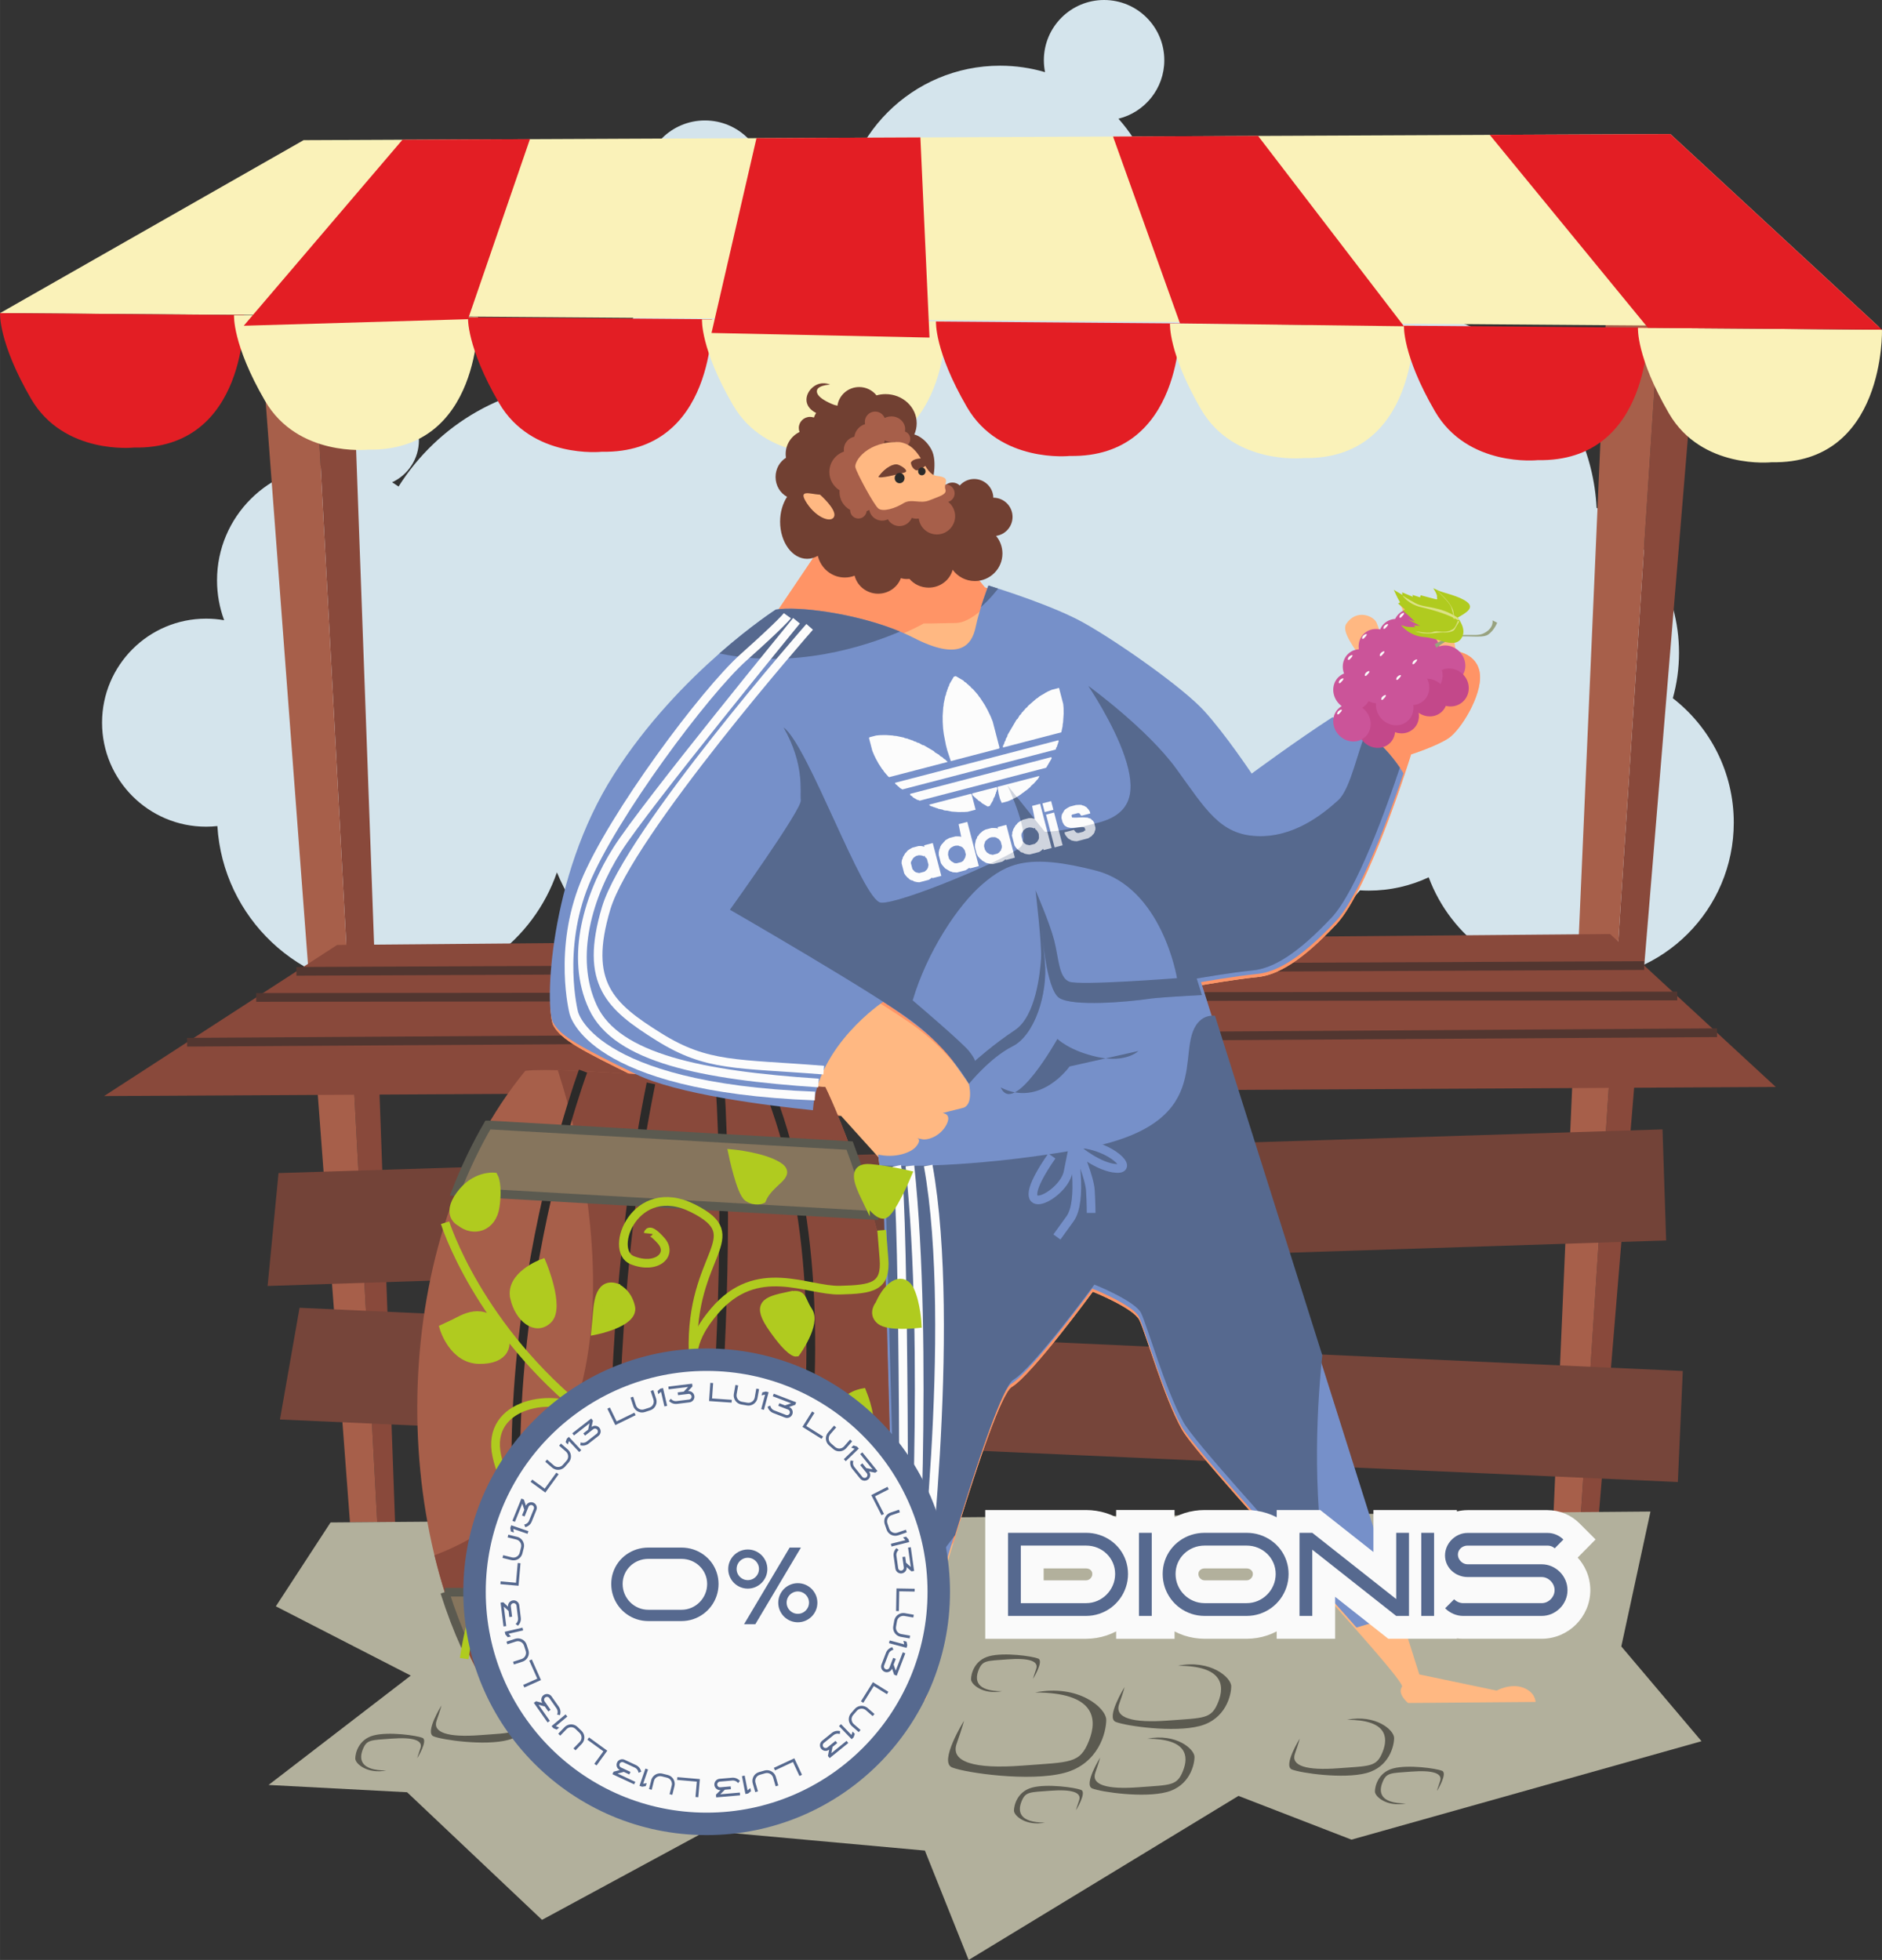 <?xml version="1.0" encoding="UTF-8"?>
<!DOCTYPE svg PUBLIC "-//W3C//DTD SVG 1.1//EN" "http://www.w3.org/Graphics/SVG/1.1/DTD/svg11.dtd">
<!-- Creator: CorelDRAW 2020 (64-Bit Оценочная версия) -->
<svg xmlns="http://www.w3.org/2000/svg" xml:space="preserve" width="43.317mm" height="45.118mm" version="1.1" style="shape-rendering:geometricPrecision; text-rendering:geometricPrecision; image-rendering:optimizeQuality; fill-rule:evenodd; clip-rule:evenodd"
viewBox="0 0 1849.15 1926.06"
 xmlns:xlink="http://www.w3.org/1999/xlink"
 xmlns:xodm="http://www.corel.com/coreldraw/odm/2003">
 <rect x="0" y="0" width="1849.15" height="1926.06" fill="#333333" stroke="none"/>
 <defs>
  <style type="text/css">
   <![CDATA[
    .str1 {stroke:#2B2A29;stroke-width:8.54;stroke-miterlimit:22.926}
    .str2 {stroke:#5B5A50;stroke-width:8.54;stroke-miterlimit:22.926}
    .str3 {stroke:#FCFCFC;stroke-width:8.54;stroke-miterlimit:22.926}
    .str5 {stroke:#B0CB1F;stroke-width:8.54;stroke-miterlimit:22.926}
    .str4 {stroke:#7690C9;stroke-width:8.54;stroke-miterlimit:22.926}
    .str6 {stroke:#56698F;stroke-width:8.54;stroke-miterlimit:22.926}
    .str0 {stroke:#523630;stroke-width:8.54;stroke-miterlimit:22.926}
    .fil5 {fill:none}
    .fil25 {fill:#FEFEFE}
    .fil13 {fill:#2B2A29}
    .fil6 {fill:#B2B09C}
    .fil7 {fill:#5B5A50}
    .fil14 {fill:#86755D}
    .fil2 {fill:#A75F4A}
    .fil9 {fill:#E31E24}
    .fil17 {fill:#FCFCFC}
    .fil21 {fill:#FAFAFA}
    .fil22 {fill:#98A27F}
    .fil24 {fill:#DBE285}
    .fil19 {fill:#CB5499}
    .fil0 {fill:#D4E4EC}
    .fil20 {fill:#C3488A}
    .fil23 {fill:#B0CB1F}
    .fil1 {fill:#89493B}
    .fil15 {fill:#7690C9}
    .fil16 {fill:#56698F}
    .fil4 {fill:#76453A}
    .fil3 {fill:#734338}
    .fil12 {fill:#714032}
    .fil8 {fill:#FAF2B9}
    .fil11 {fill:#FF9466}
    .fil10 {fill:#FFB882}
    .fil26 {fill:#56698F;fill-rule:nonzero}
    .fil18 {fill:#56698F;fill-opacity:0.271}
   ]]>
  </style>
 </defs>
 <g id="Слой_x0020_1">
  <g id="_2124137921824">
   <path class="fil0" d="M573.72 376.78c6.73,0 13.38,0.33 19.96,0.94 17.69,-83.5 94.78,-146.38 187.17,-146.38 16.06,0 31.66,1.91 46.57,5.49 -0.55,-5.34 -0.84,-10.77 -0.84,-16.25 0,-86.16 69.86,-156.02 156.02,-156.02 15.36,0 30.19,2.22 44.2,6.36 -0.76,-3.8 -1.17,-7.72 -1.17,-11.74 0,-32.68 26.5,-59.18 59.18,-59.18 32.68,0 59.18,26.5 59.18,59.18 0,27.81 -19.2,51.14 -45.06,57.48 21.7,24.28 35.92,55.38 39.03,89.7 6.3,-1.26 12.82,-1.91 19.48,-1.91 54.96,0 99.53,44.57 99.53,99.53 0,11.59 -1.98,22.72 -5.63,33.06 32.21,-20.91 70.63,-33.07 111.88,-33.07 41.72,0 80.54,12.43 112.97,33.78 9.69,-7.73 21.98,-12.34 35.33,-12.34 31.35,0 56.77,25.42 56.77,56.76 0,16.41 -6.96,31.18 -18.09,41.55 10.66,23.12 17.17,48.54 18.54,75.32 48.49,28.94 80.98,81.93 80.98,142.5 0,15.45 -2.12,30.41 -6.08,44.61 36.43,28.3 59.88,72.52 59.88,122.22 0,85.41 -69.27,154.67 -154.67,154.67 -66.51,0 -123.22,-41.99 -145.07,-100.9 -17.89,8.39 -37.85,13.08 -58.91,13.08 -2.9,0 -5.78,-0.1 -8.64,-0.28 -31.09,37.4 -77.95,61.21 -130.37,61.21 -40.84,0 -78.32,-14.46 -107.58,-38.54 -19.99,4.09 -40.69,6.25 -61.89,6.25 -37.32,0 -73.08,-6.67 -106.16,-18.89 -37.58,62.67 -106.16,104.62 -184.54,104.62 -89.42,0 -166.09,-54.62 -198.5,-132.29 -23.27,67.24 -87.14,115.53 -162.28,115.53 -91.23,0 -165.85,-71.2 -171.34,-161.04 -3.65,0.4 -7.35,0.61 -11.09,0.61 -56.45,0 -102.22,-45.78 -102.22,-102.22 0,-56.45 45.78,-102.22 102.22,-102.22 6.06,0 11.99,0.53 17.75,1.54 -4.52,-12.21 -7,-25.42 -7,-39.2 0,-62.39 50.6,-112.98 112.98,-112.98l1.84 0.01c-4.57,-7.08 -7.22,-15.52 -7.22,-24.57 0,-25.06 20.32,-45.39 45.38,-45.39 25.06,0 45.38,20.32 45.38,45.39 0,18.26 -10.79,34 -26.34,41.2 2.15,1.33 4.26,2.72 6.32,4.18 38.5,-60.97 105.69,-101.36 182.12,-101.36zm-365.85 -21.69c8.91,0 16.14,7.23 16.14,16.14 0,8.91 -7.23,16.14 -16.14,16.14 -8.91,0 -16.14,-7.23 -16.14,-16.14 0,-8.91 7.23,-16.14 16.14,-16.14zm484.76 -236.72c32.98,0 59.73,26.75 59.73,59.73 0,32.98 -26.75,59.73 -59.73,59.73 -32.98,0 -59.73,-26.75 -59.73,-59.73 0,-32.98 26.75,-59.73 59.73,-59.73zm766.12 37.66c16.34,0 29.59,13.25 29.59,29.59 0,16.34 -13.25,29.59 -29.59,29.59 -16.34,0 -29.59,-13.25 -29.59,-29.59 0,-16.34 13.25,-29.59 29.59,-29.59z"/>
   <polygon class="fil1" points="345.23,313.62 306.21,293.41 370.65,1495.76 388.16,1495.61 "/>
   <polygon class="fil1" points="1667.78,317.2 1631.43,292.5 1552.9,1494.01 1570.31,1495.94 "/>
   <polygon class="fil2" points="343.84,1495.98 254.32,305.93 306.21,293.41 370.65,1495.76 "/>
   <polygon class="fil2" points="1526.25,1491.05 1578.42,298.78 1631.43,292.5 1552.9,1494.01 "/>
   <polygon class="fil3" points="273.66,1152.79 1633.51,1109.85 1637.08,1219 262.92,1263.73 "/>
   <polygon class="fil4" points="294.32,1285.16 1653.43,1347.29 1648.57,1456.38 275.06,1394.94 "/>
   <polygon class="fil1" points="331.26,928.6 1581.96,917.86 1744.79,1068.16 102.23,1077.11 "/>
   <line class="fil5 str0" x1="291.23" y1="954.55" x2="1615.54" y2= "948.86" />
   <line class="fil5 str0" x1="1647.96" y1="978.78" x2="251.73" y2= "980.17" />
   <line class="fil5 str0" x1="183.82" y1="1024.2" x2="1687.05" y2= "1014.87" />
   <polygon class="fil6" points="324.77,1496.14 1621.68,1485.39 1593.02,1617.95 1671.84,1711.1 1327.91,1807.83 1216.85,1764.84 951.73,1926.06 908.74,1818.58 694.31,1799.1 532.56,1886.65 400,1761.26 263.86,1754.09 403.59,1646.61 271.03,1578.54 "/>
   <path class="fil7" d="M480.09 1657.49c38.62,0 41,16.68 35.06,31.57 -5.94,14.89 -11.88,13.69 -43.38,16.08 -31.5,2.38 -46.95,-2.38 -42.79,-14.3 4.16,-11.91 4.76,-14.89 4.76,-14.89 0,0 -16.64,26.8 -7.73,30.38 8.91,3.57 50.51,9.53 73.09,3.57 22.58,-5.96 27.33,-26.8 27.33,-34.55 0,-7.74 -18.09,-23.51 -46.35,-17.87z"/>
   <path class="fil7" d="M379.51 1739.87c-25.38,0 -26.94,-10.96 -23.03,-20.74 3.9,-9.78 7.81,-9 28.5,-10.57 20.7,-1.57 30.85,1.56 28.11,9.39 -2.73,7.83 -3.12,9.79 -3.12,9.79 0,0 10.93,-17.61 5.08,-19.96 -5.86,-2.35 -33.19,-6.26 -48.03,-2.35 -14.83,3.91 -17.96,17.61 -17.96,22.7 0,5.09 11.88,15.45 30.45,11.74z"/>
   <polygon class="fil8" points="298.3,137.73 0.02,307.71 1846.55,321.61 1641.24,131.73 "/>
   <path class="fil9" d="M131.41 439.83c0,0 -68.77,7.44 -100.97,-48.03 -32.21,-55.47 -30.42,-84.09 -30.42,-84.09l239.76 1.88c0,0 3.59,132.31 -108.37,130.24z"/>
   <path class="fil8" d="M361.32 441.89c0,0 -68.77,7.44 -100.97,-48.03 -32.21,-55.47 -30.42,-84.1 -30.42,-84.1l9.85 0.08 229.91 1.8c0,0 3.59,132.31 -108.37,130.24z"/>
   <path class="fil9" d="M591.23 443.95c0,0 -68.77,7.44 -100.98,-48.02 -32.2,-55.47 -30.42,-84.1 -30.42,-84.1l239.76 1.88c0,0 3.58,132.32 -108.37,130.24z"/>
   <path class="fil8" d="M821.14 446.01c0,0 -68.77,7.44 -100.98,-48.03 -32.2,-55.47 -30.42,-84.1 -30.42,-84.1l239.76 1.88c0,0 3.58,132.31 -108.37,130.24z"/>
   <path class="fil9" d="M1051.05 448.07c0,0 -68.77,7.44 -100.98,-48.02 -32.2,-55.47 -30.42,-84.1 -30.42,-84.1l239.76 1.88c0,0 3.58,132.32 -108.37,130.24z"/>
   <path class="fil8" d="M1280.96 450.13c0,0 -68.77,7.44 -100.98,-48.03 -32.21,-55.47 -30.42,-84.09 -30.42,-84.09l239.76 1.88c0,0 3.58,132.31 -108.37,130.24z"/>
   <path class="fil9" d="M1510.87 452.19c0,0 -68.77,7.44 -100.98,-48.02 -32.21,-55.47 -30.42,-84.1 -30.42,-84.1l239.76 1.88c0,0 3.58,132.31 -108.37,130.24z"/>
   <path class="fil8" d="M1740.77 454.25c0,0 -68.77,7.44 -100.97,-48.02 -32.21,-55.47 -30.42,-84.1 -30.42,-84.1l239.76 1.88c0,0 3.59,132.31 -108.37,130.24z"/>
   <polygon class="fil9" points="395.45,137.3 239.48,320.11 459.83,313.67 520.67,136.74 "/>
   <polygon class="fil9" points="743.28,135.74 699.09,327.22 913.28,331.74 904.31,135.03 727.18,135.81 "/>
   <polygon class="fil9" points="1093.62,134.18 1159.41,317.83 1379.46,320.62 1236.11,133.54 "/>
   <polygon class="fil9" points="1463.74,132.52 1619.23,322.21 1849.14,324.01 1641.24,131.73 "/>
   <g>
    <path class="fil10" d="M1508.82 1672.53l-125.35 0.99c0,0 -10.94,-8.96 -5.97,-15.92 4.97,-6.96 -198.22,-220.94 -216.15,-252.8 -17.93,-31.86 -35.85,-95.59 -41.82,-107.54 -5.97,-11.95 -45.8,-27.88 -45.8,-27.88 0,0 -59.75,81.65 -79.66,93.6 -19.91,11.95 -91.61,270.84 -91.61,270.84 0,0 15.93,35.85 3.98,37.84 -11.95,1.99 -91.61,17.93 -91.61,17.93 0,0 -5.15,-11.86 3.79,-14.84 8.94,-2.98 26.32,-3.97 26.32,-3.97l36.24 -19.86 -12.58 -469.16 -5.43 -44.45 -36.81 -40.79c0,0 -146.24,-10.94 -200.96,-37.8 -54.71,-26.86 -73.62,-36.81 -81.57,-50.74 -7.96,-13.93 -4.97,-142.26 59.69,-243.73 64.67,-101.47 159.17,-162.16 159.17,-162.16l59.69 -88.54 97.49 4.98 47.75 58.69c0,0 63.67,18.9 97.49,37.81 33.82,18.9 97.49,63.67 118.38,86.55 20.89,22.88 46.76,61.68 46.76,61.68 0,0 95.5,-70.63 119.38,-77.6 23.88,-6.97 -36.81,-57.7 -26.86,-72.62 9.95,-14.92 26.86,-7.96 29.84,-0.99 2.98,6.96 13.93,42.77 23.88,42.77 9.95,0 4.97,-49.74 0,-59.69 -4.97,-9.95 15.92,-10.95 20.89,-1.99 4.97,8.95 6.96,23.88 6.96,23.88l22.88 -1.99 2.98 24.87c0,0 21.89,1.99 23.88,22.88 1.99,20.89 -18.9,54.71 -30.84,62.67 -11.94,7.96 -36.81,15.92 -36.81,15.92 0,0 -40.79,132.31 -73.62,167.13 -32.83,34.82 -56.7,49.74 -77.6,51.73 -20.89,1.99 -54.71,7.96 -54.71,7.96l214.04 677.26 75.96 15.89c0,0 13.4,-7.44 25.82,-2.98 12.41,4.47 12.47,14.17 12.47,14.17z"/>
    <path class="fil11" d="M707.27 645.19c105.26,22.18 200.23,-32.46 200.23,-32.46 0,0 12.41,0 31.78,-0.5 19.36,-0.5 41.87,-30.79 41.87,-30.79 -8.27,-2.66 -13.51,-4.22 -13.51,-4.22l-47.75 -58.69 -97.49 -4.98 -59.69 88.54c0,0 -23.67,15.2 -55.43,43.1z"/>
    <path class="fil12" d="M801.85 405.86c-13.66,-7.04 -10.5,-19.39 -3.17,-25.4 8.22,-6.74 16.94,-2.5 16.94,-2.5 0,0 -14.3,0.53 -12.96,7.49 1.33,6.91 17.01,12.45 17.22,12.53 1,0.17 1.98,0.42 2.92,0.75 1.46,-10.38 10.48,-18.38 21.39,-18.38 6.9,0 13.04,3.2 17,8.18 2.81,-0.8 5.8,-1.23 8.89,-1.23 16.9,0 30.61,12.83 30.61,28.64 0,3.91 -0.84,7.63 -2.35,11.03 0,0 9.66,2.04 16.61,14.45 6.95,12.41 0.5,34.26 0.5,34.26l10.25 6.37c1.14,-4.51 5.23,-7.85 10.1,-7.85 2.8,0 5.34,1.1 7.21,2.9 3.46,-3.91 8.51,-6.38 14.13,-6.38 10.25,0 18.6,8.18 18.86,18.37l0.01 0c10.42,0 18.86,8.45 18.86,18.86 0,9.52 -7.04,17.39 -16.2,18.68 3.91,4.69 6.27,10.73 6.27,17.32 0,14.94 -12.12,27.06 -27.06,27.06 -8.97,0 -16.93,-4.37 -21.85,-11.1 -2.68,10.1 -12.22,17.56 -23.58,17.56 -7.6,0 -14.39,-3.35 -18.86,-8.59 -0.82,0.1 -1.65,0.15 -2.49,0.15 -2.07,0 -4.06,-0.31 -5.93,-0.88 -3.35,8.92 -12.11,15.28 -22.37,15.28 -11.17,0 -20.55,-7.53 -23.13,-17.69 -3,1.17 -6.25,1.8 -9.64,1.8 -12.82,0 -23.58,-9.08 -26.51,-21.32 -3.21,1.9 -6.75,2.95 -10.48,2.95 -14.66,0 -26.56,-16.34 -26.56,-36.49 0,-9.4 2.59,-17.97 6.84,-24.44 -6.71,-3.6 -11.31,-10.98 -11.31,-19.5 0,-8.05 4.11,-15.08 10.22,-18.87 -0.19,-1.21 -0.29,-2.45 -0.29,-3.72 0,-9.51 5.57,-17.73 13.66,-21.64 -0.49,-1.23 -0.75,-2.56 -0.75,-3.95 0,-6.01 4.94,-10.89 11.03,-10.89 1.34,0 2.61,0.23 3.8,0.66 0.53,-1.59 1.26,-3.09 2.17,-4.46z"/>
    <path class="fil2" d="M875.79 409.18c7.5,0 13.58,5.65 13.58,12.61 0,0.78 -0.08,1.54 -0.22,2.28 3.05,1.04 5.24,3.93 5.24,7.33 0,4.27 -3.47,7.74 -7.74,7.74 -3.38,0 -6.25,-2.16 -7.3,-5.18 -1.13,0.28 -2.32,0.44 -3.55,0.44 -2.4,0 -4.66,-0.58 -6.62,-1.6 -0.82,7.5 -7.18,13.34 -14.89,13.34l-0.02 0c-0.5,1.42 -1.23,2.72 -2.16,3.87 3.19,3.71 5.13,8.54 5.13,13.81 0,1.33 -0.13,2.63 -0.36,3.89 4.76,3.64 7.83,9.38 7.83,15.84 0,0.94 -0.07,1.87 -0.19,2.77 0.7,-0.12 1.41,-0.18 2.14,-0.18 4.66,0 8.73,2.5 10.96,6.23 1.83,-0.98 3.93,-1.54 6.15,-1.54 1.38,0 2.71,0.21 3.96,0.61 1.92,-5.17 6.9,-8.85 12.73,-8.85 2.18,0 4.24,0.51 6.06,1.43 1.08,-5.92 6.27,-10.42 12.5,-10.42 3.01,0 5.77,1.05 7.95,2.8 0.73,-0.19 1.48,-0.3 2.27,-0.3 4.82,0 8.72,3.91 8.72,8.72 0,3.98 -2.67,7.34 -6.31,8.38 4.15,3.29 6.81,8.37 6.81,14.07 0,9.9 -8.03,17.94 -17.94,17.94 -9.14,0 -16.67,-6.83 -17.8,-15.65 -0.73,0.12 -1.49,0.19 -2.26,0.19 -1.62,0 -3.18,-0.29 -4.61,-0.81 -1.97,4.73 -6.64,8.05 -12.08,8.05 -4.9,0 -9.17,-2.7 -11.42,-6.69 -1.72,0.86 -3.65,1.34 -5.69,1.34 -6.27,0 -11.48,-4.53 -12.55,-10.48 -0.84,0.44 -1.71,0.83 -2.61,1.16 -0.44,4.07 -3.88,7.25 -8.07,7.25 -4.48,0 -8.12,-3.63 -8.12,-8.12l0 -0.35c-6.23,-3.37 -10.47,-9.97 -10.47,-17.55 0,-0.58 0.03,-1.15 0.08,-1.72 -6.03,-3.73 -10.04,-10.4 -10.04,-18.01 0,-9.3 6,-17.2 14.34,-20.05 -0.09,-0.62 -0.14,-1.26 -0.14,-1.91 0,-6.26 4.44,-11.48 10.34,-12.69 0.79,-5.9 5,-10.72 10.58,-12.38 -0.16,-0.72 -0.25,-1.47 -0.25,-2.24 0,-5.59 4.53,-10.11 10.11,-10.11 4.24,0 7.87,2.61 9.37,6.31 1.94,-0.99 4.17,-1.56 6.54,-1.56z"/>
    <path class="fil10" d="M805.72 486.12c-9.93,-0.5 -22.34,-5.96 -12.91,8.44 9.43,14.4 24.33,19.86 26.81,12.91 2.48,-6.95 -13.9,-21.35 -13.9,-21.35z"/>
    <path class="fil10" d="M884.16 434.48c-31.78,-1.49 -45.18,18.87 -43.69,24.82 1.49,5.96 17.87,36.25 22.34,40.22 4.47,3.97 16.88,0 24.82,-4.96 7.94,-4.96 16.38,0.99 25.82,-2.98 9.43,-3.97 17.38,-5.46 15.39,-10.92 -1.99,-5.46 6.45,-11.42 -7.94,-12.91 -14.4,-1.49 -13.9,-29.3 -36.74,-33.27z"/>
    <path class="fil12" d="M863.23 468.24c6.6,-8.99 14.95,-13.11 19.18,-11.61 4.23,1.5 11.09,6.36 6.23,7.74 -4.86,1.37 -26.41,6.87 -25.41,3.87z"/>
    <path class="fil12" d="M895 454.51c2.86,-5.37 16.94,-4.5 18.31,-2.74 1.37,1.75 -9.84,12.73 -14.07,9.98 -4.23,-2.74 -4.23,-7.24 -4.23,-7.24z"/>
    <path class="fil11" d="M627.73 729.72c-63.81,134.91 -64.99,212.6 -64.99,212.6 0,0 -9.95,25.87 14.92,41.78 24.87,15.92 248.71,112.42 248.71,112.42 0,0 -146.24,-10.94 -200.96,-37.8 -54.71,-26.86 -73.62,-36.81 -81.57,-50.74 -7.96,-13.93 -4.97,-142.26 59.69,-243.73 7.71,-12.1 15.85,-23.62 24.2,-34.53z"/>
    <path class="fil11" d="M774.64 721.46c20.89,36.81 15.91,62.68 16.91,71.63 0.99,8.96 -69.64,107.44 -69.64,107.44 0,0 143.26,82.57 180.07,110.43 36.81,27.85 54.71,60.68 54.71,60.68 0,0 20.89,-25.87 42.78,-36.81 21.89,-10.95 34.82,-51.73 31.83,-83.57 -2.98,-31.83 -2.98,-31.83 -2.98,-31.83 0,0 3.98,58.69 16.91,67.65 12.93,8.95 68.64,3.98 88.54,0.99 7.15,-1.08 28.05,-2.4 51.88,-3.67l-5.13 -16.23c0,0 33.82,-5.97 54.71,-7.96 20.89,-1.99 44.77,-16.91 77.6,-51.73 32.83,-34.82 73.62,-167.13 73.62,-167.13 0,0 24.87,-7.96 36.81,-15.92 11.94,-7.96 32.83,-41.78 30.84,-62.67 -1.99,-20.89 -23.88,-22.88 -23.88,-22.88l-0.21 -1.75c-4.93,3.87 -8.57,8.98 -10.63,14.8 -5.96,16.88 -57.6,71.5 -67.03,69.02 -9.43,-2.48 -17.38,57.1 -32.77,71 -15.39,13.9 -43.69,36.74 -79.94,35.25 -36.25,-1.49 -50.18,-26.16 -79.03,-65.95 -28.85,-39.79 -86.55,-81.57 -86.55,-81.57 0,0 24.87,36.81 35.82,69.64 10.94,32.83 7.96,55.71 -25.87,64.66 -33.83,8.96 -52.73,8.96 -52.73,8.96l-36.81 -45.76c0,0 23.88,49.74 12.93,60.68 -10.94,10.95 -119.38,56.71 -137.28,54.72 -17.91,-1.99 -71.63,-155.2 -95.5,-172.11z"/>
    <path class="fil2" d="M486.24 1671.66c-107.54,-167.29 -104.68,-455.5 29.87,-619.35 35.75,-4.41 196.49,10.62 294.74,15.93 0,0 63.69,127.77 85.63,318.64 21.95,190.88 -77.86,287.87 -77.86,287.87 -110.79,-1.03 -221.59,-2.06 -332.38,-3.09z"/>
    <path class="fil1" d="M426.88 1528.4c253.91,-96.05 121.12,-476.66 121.1,-476.72 61.72,1.49 182.96,12.24 262.87,16.55 0,0 63.69,127.77 85.63,318.64 21.95,190.88 -77.86,287.87 -77.86,287.87 -110.79,-1.03 -221.59,-2.06 -332.38,-3.09 -26.71,-41.54 -46.6,-90.55 -59.36,-143.26z"/>
    <path class="fil10" d="M899.06 996.02c0,0 49.15,41.71 55.61,50.15 6.45,8.44 5.46,9.43 5.46,9.43 0,0 18.45,-16.59 39.22,-30.28 20.77,-13.69 24.82,-56.6 25.82,-70.01 0.99,-13.4 -5.46,-67.52 -5.46,-67.52 0,0 13.9,31.77 18.37,49.15 4.47,17.38 4.47,36.74 14.89,40.71 10.43,3.97 105.76,-3.47 105.76,-3.47 0,0 -14.4,-88.87 -79.94,-105.75 -65.54,-16.88 -86.89,-7.45 -111.22,13.4 -24.33,20.85 -54.61,67.03 -68.52,114.19z"/>
    <path class="fil11" d="M985.54 1081.6c12.93,28.85 55.71,-47.75 55.71,-47.75 0,0 11.94,11.94 39.79,17.9 27.86,5.97 39.79,-5.97 39.79,-5.97l-67.65 15.18c0,0 -28.42,40.6 -67.65,20.63z"/>
    <path class="fil5" d="M863.17 1137.31c59.22,2.71 95.96,-59.36 95.96,-59.36 0,0 1.49,14.89 -7.94,23.83 -9.43,8.93 -11.42,18.37 -42.7,31.28 -31.28,12.91 -44.49,11.02 -44.49,11.02l-0.83 -6.77z"/>
    <path class="fil11" d="M1303.52 1568.96c-14.95,-84.23 -12.46,-166.94 -5.84,-230.09l-105.44 -333.64c-6.23,-0.57 -11.99,1.26 -16.68,6.73 -23.88,27.85 20.89,100.48 -115.4,124.35 -95.16,16.67 -162.91,17.25 -195.14,16.09l3.59 29.36 11.25 419.88c12.22,-20.82 35.35,-58.76 57,-85.89 21.32,-70.03 46.61,-146.4 57.21,-152.77 19.91,-11.95 79.66,-93.6 79.66,-93.6 0,0 39.83,15.93 45.8,27.88 5.98,11.95 23.9,75.68 41.82,107.54 10.44,18.56 83.76,98.92 142.16,164.16z"/>
    <path class="fil13" d="M883.9 464.74c2.67,0 4.84,2.27 4.84,5.07 0,2.8 -2.17,5.07 -4.84,5.07 -2.67,0 -4.84,-2.27 -4.84,-5.07 0,-2.8 2.17,-5.07 4.84,-5.07z"/>
    <path class="fil13" d="M905.75 459.41c2.02,0 3.66,1.72 3.66,3.83 0,2.12 -1.63,3.83 -3.66,3.83 -2.02,0 -3.66,-1.72 -3.66,-3.83 0,-2.11 1.64,-3.83 3.66,-3.83z"/>
    <path class="fil5 str1" d="M543.78 1672.19c-97.58,-278.78 29.08,-619.59 29.08,-619.59"/>
    <path class="fil5 str1" d="M639.6 1064.65c-57.98,284.95 -30.19,608.15 -30.19,608.15"/>
    <path class="fil5 str1" d="M707.19 1061.38c17.82,284.24 -32.05,612.04 -32.05,612.04"/>
    <path class="fil5 str1" d="M753 1064.61c101.45,245.16 -5.66,609.47 -5.66,609.47"/>
    <path class="fil14 str2" d="M479.41 1105.47l355.39 20.28c6.97,18.79 14.82,41.83 22.67,68.55l-409.34 -23.36c8.85,-22.83 19.27,-44.76 31.28,-65.47z"/>
    <path class="fil14 str2" d="M436.99 1564.68l443.57 0c-6.86,20.94 -14.86,38.92 -22.8,53.91l-400.2 0c-7.8,-17.23 -14.66,-35.26 -20.57,-53.91z"/>
    <g>
     <path class="fil15" d="M1332.86 1599.4c-59.6,-67.61 -159.61,-175.72 -171.94,-197.64 -17.93,-31.86 -35.85,-95.59 -41.82,-107.54 -5.97,-11.95 -45.81,-27.88 -45.81,-27.88 0,0 -59.74,81.65 -79.66,93.6 -15.1,9.06 -59.96,160.06 -80.77,232.57 -5.21,0.52 -10.62,1.31 -16.2,2.41 -5.58,1.11 -11.33,2.53 -17.22,4.32l-11.27 -420.52 -5.4 -44.17c7.75,1.86 15.8,1.59 22.6,-0.05 6.8,-1.64 12.36,-4.64 15.13,-8.22 5.98,-7.74 -0.5,-7.99 -0.5,-7.99 0,0 0,0 5.98,1.25 5.98,1.25 18.19,-3.25 23.92,-14.24 5.73,-10.99 -3.74,-11.49 -3.74,-11.49 0,0 8.47,-2.25 19.68,-4.99 11.21,-2.74 6.15,-23.71 6.15,-23.71 0,0 0,0 -17.38,-24.69 -17.39,-24.7 -66.77,-55.98 -66.77,-55.98 0,0 -64.58,42.67 -69.12,106.57 -44.96,-4.57 -133.77,-15.7 -173.75,-35.33 -54.71,-26.86 -73.62,-36.81 -81.57,-50.74 -7.96,-13.93 -4.98,-142.26 59.69,-243.73 64.67,-101.48 159.17,-162.16 159.17,-162.16 23.31,-3.95 90.96,5.01 135.73,27.89 44.77,22.88 56.94,7.31 60.69,-10.95 3.74,-18.25 12.53,-40.59 12.53,-40.59 14.48,4.47 64.75,20.52 93.48,36.58 33.82,18.9 97.49,63.67 118.38,86.55 20.89,22.88 46.76,61.68 46.76,61.68 0,0 43.65,-32.28 79.3,-55.35 31.99,7.59 55.63,31.85 69.85,55.11 -13.08,39.01 -42.05,119.47 -66.59,145.48 -32.83,34.82 -56.7,49.74 -77.6,51.73 -20.89,1.99 -54.71,7.96 -54.71,7.96l196.32 621.21 -43.55 13.04z"/>
     <path class="fil16" d="M706.83 642.15c74.11,15.61 143.11,-6.85 177.46,-21.52 -43.85,-18.21 -101,-25.15 -122.03,-21.59 0,0 -23.67,15.2 -55.43,43.1zm257.01 -45.64c9.71,-8.49 16.86,-18.12 16.86,-18.12 -3.93,-1.26 -7.18,-2.28 -9.5,-3 0,0 -3.73,9.47 -7.36,21.11z"/>
     <path class="fil16" d="M769.94 714.92c20.89,36.81 15.91,62.68 16.91,71.63 0.99,8.96 -69.63,107.44 -69.63,107.44 0,0 143.26,82.57 180.06,110.43 36.81,27.85 54.71,60.68 54.71,60.68 0,0 20.89,-25.87 42.78,-36.81 21.89,-10.95 34.82,-51.73 31.84,-83.57 -2.99,-31.83 -2.99,-31.83 -2.99,-31.83 0,0 3.98,58.69 16.91,67.65 12.93,8.95 68.64,3.98 88.54,0.99 7.15,-1.08 28.05,-2.4 51.88,-3.67l-5.13 -16.23c0,0 33.82,-5.97 54.71,-7.96 20.89,-1.99 44.77,-16.91 77.6,-51.73 24.97,-26.48 54.54,-109.37 67.27,-147.53 -8.41,-12.47 -19.48,-24.81 -33.07,-34.34 -7.43,14.03 -15.01,55.1 -27.45,66.34 -15.39,13.9 -43.69,36.74 -79.94,35.25 -36.24,-1.49 -50.18,-26.16 -79.03,-65.95 -28.85,-39.79 -86.55,-81.57 -86.55,-81.57 0,0 24.87,36.81 35.82,69.64 10.94,32.83 7.96,55.71 -25.87,64.66 -33.83,8.96 -52.73,8.96 -52.73,8.96l-36.81 -45.76c0,0 23.88,49.74 12.93,60.68 -10.95,10.95 -119.38,56.71 -137.29,54.72 -17.91,-1.99 -71.63,-155.2 -95.5,-172.11z"/>
     <path class="fil16" d="M1305.07 1561.94c-14.96,-84.23 -12.46,-166.94 -5.84,-230.09l-105.44 -333.64c-6.23,-0.57 -11.99,1.26 -16.68,6.73 -23.88,27.85 20.89,100.48 -115.4,124.35 -95.16,16.67 -162.9,17.25 -195.13,16.09l3.59 29.36 11.26 419.88c12.21,-20.82 35.34,-58.75 56.99,-85.89 21.32,-70.03 46.61,-146.4 57.22,-152.76 19.91,-11.95 79.66,-93.6 79.66,-93.6 0,0 39.83,15.94 45.81,27.88 5.97,11.95 23.9,75.67 41.82,107.54 10.44,18.57 83.76,98.92 142.17,164.16z"/>
     <polygon class="fil17" points="936.7,665.79 936.22,666.62 935.73,667.45 935.24,668.28 934.76,669.11 934.27,669.94 933.78,670.77 933.3,671.6 932.81,672.43 932.49,673.91 932.01,674.75 931.52,675.57 931.2,677.06 930.72,677.89 930.4,679.38 929.91,680.21 929.6,681.7 929.29,683.18 928.8,684.01 928.48,685.5 928.17,686.98 927.85,688.47 927.54,689.96 927.23,691.45 927.08,693.59 926.76,695.08 926.62,697.23 926.48,699.37 926.33,701.52 926.19,703.66 926.22,706.47 926.24,709.27 926.44,712.73 926.64,716.19 927.35,721.63 929.44,732.33 930.81,737.59 934.21,747.95 981.59,735.61 982.07,734.78 975.39,709.11 973.36,704.02 971.84,700.91 970.33,697.78 968.99,695.33 967.64,692.87 966.47,691.06 965.3,689.26 964.13,687.46 962.96,685.66 961.95,684.51 960.78,682.71 959.78,681.56 958.78,680.42 957.78,679.28 956.78,678.13 955.78,676.98 954.95,676.5 953.95,675.35 952.95,674.21 952.12,673.72 951.12,672.58 950.29,672.09 949.29,670.95 948.46,670.46 947.63,669.97 946.63,668.83 945.8,668.34 944.97,667.86 944.14,667.37 943.31,666.88 942.48,666.4 941.65,665.91 940.82,665.42 939.99,664.94 939.16,664.45 937.19,664.96 "/>
     <polygon class="fil17" points="853.83,725.32 857.09,737.82 858.95,742.25 860.46,745.37 861.81,747.83 863.15,750.29 864.32,752.1 865.5,753.9 866.67,755.7 867.67,756.85 868.84,758.65 869.84,759.79 870.84,760.94 871.84,762.08 872.84,763.23 873.67,763.71 930.92,748.8 930.75,748.15 929.92,747.66 928.92,746.51 928.09,746.03 927.26,745.54 926.26,744.4 925.43,743.91 924.6,743.42 923.77,742.94 922.77,741.79 921.94,741.31 921.11,740.82 920.28,740.33 919.45,739.85 918.62,739.36 917.62,738.22 916.79,737.73 915.96,737.24 915.14,736.76 914.3,736.27 913.48,735.78 912.65,735.3 911.81,734.81 910.99,734.32 910.16,733.84 909.33,733.35 908.5,732.86 907.67,732.38 906.18,732.06 905.35,731.57 904.52,731.09 903.7,730.6 902.86,730.11 901.38,729.8 900.55,729.31 899.72,728.82 898.23,728.51 897.4,728.02 896.57,727.53 895.08,727.22 894.26,726.74 892.77,726.42 891.94,725.93 890.45,725.62 888.96,725.3 888.13,724.82 886.65,724.5 885.16,724.18 883.67,723.87 882.18,723.56 880.7,723.24 878.55,723.1 877.07,722.78 874.92,722.64 872.78,722.49 870.63,722.35 867.82,722.38 865.02,722.4 860.9,722.78 854.32,724.49 "/>
     <polygon class="fil17" points="1029.52,679.56 1027.06,680.9 1025.26,682.08 1022.8,683.42 1021,684.59 1019.85,685.59 1018.05,686.76 1016.9,687.77 1015.76,688.76 1014.61,689.76 1013.47,690.77 1012.33,691.77 1011.18,692.77 1010.04,693.77 1009.55,694.6 1008.41,695.6 1007.26,696.6 1006.77,697.43 1005.63,698.43 1005.14,699.26 1004,700.26 1003.51,701.09 1003.02,701.92 1001.88,702.92 1001.39,703.75 1000.91,704.58 1000.42,705.41 999.93,706.24 998.79,707.24 998.3,708.07 997.82,708.9 997.33,709.73 996.84,710.55 996.36,711.39 995.87,712.21 995.38,713.04 994.9,713.87 994.41,714.7 993.92,715.53 993.44,716.36 992.95,717.19 992.46,718.02 991.98,718.85 991.49,719.68 991,720.51 990.52,721.34 990.03,722.16 989.71,723.65 989.23,724.48 988.74,725.31 988.25,726.14 987.94,727.63 987.45,728.46 986.96,729.29 986.65,730.77 986.17,731.6 985.68,732.44 985.36,733.92 985.53,734.58 1042.78,719.67 1043.1,718.18 1043.41,716.7 1043.73,715.21 1044.04,713.72 1044.18,711.57 1044.5,710.09 1044.65,707.94 1044.79,705.8 1044.93,703.65 1045.08,701.51 1045.05,698.7 1045.02,695.9 1044.65,691.78 1040.54,675.99 1033.3,677.87 "/>
     <polygon class="fil17" points="880.51,771.07 881.34,771.56 882.34,772.7 883.17,773.19 884.17,774.33 885,774.82 885.83,775.3 886.66,775.79 1037.34,736.55 1037.65,735.06 1038.14,734.23 1038.63,733.4 1038.94,731.91 1039.43,731.08 1039.74,729.59 1040.23,728.76 1039.89,727.45 879.34,769.27 879.51,769.93 "/>
     <polygon class="fil17" points="894.46,781.49 895.29,781.97 896.12,782.46 897.12,783.6 897.95,784.09 898.78,784.58 899.61,785.06 900.44,785.55 901.27,786.04 902.76,786.35 903.59,786.84 1027.95,754.45 1028.44,753.62 1028.92,752.79 1029.41,751.96 1029.9,751.13 1030.38,750.3 1030.87,749.47 1031.36,748.64 1031.84,747.81 1032.33,746.98 1032.82,746.16 1033.3,745.32 1032.96,744.01 894.12,780.17 "/>
     <path class="fil17" d="M931.49 840l0.15 -2.14 0.31 -1.49 0.49 -0.83 0.49 -0.83 0.49 -0.83 1.15 -1 2.46 -1.34 1.97 -0.51 2.8 -0.03 0.83 0.49 1.49 0.32 0.83 0.49 0.83 0.49 1 1.14 1.17 1.81 1.03 3.94 -0.32 1.49 -0.31 1.49 -0.49 0.83 -0.49 0.83 -0.49 0.83 -0.49 0.83 -1.81 1.17 -4.61 1.2 -2.14 -0.15 -0.83 -0.49 -0.83 -0.49 -0.83 -0.49 -0.83 -0.49 -1 -1.14 -1 -1.14 -1.03 -3.95zm13.02 -17.44l-0.83 -0.49 -2.14 -0.15 -2.8 0.03 -5.92 1.54 -2.46 1.34 -1.8 1.17 -0.49 0.83 -1.14 1 -0.49 0.83 -1.14 1 -0.49 0.83 -0.49 0.83 -0.49 0.83 -0.32 1.49 -0.49 0.83 -0.32 1.49 -0.32 1.49 0.03 2.8 2.05 7.89 1.17 1.81 1 1.14 1 1.14 1 1.14 0.83 0.49 0.83 0.49 0.83 0.49 0.83 0.49 0.83 0.49 0.83 0.49 1.49 0.32 0.83 0.49 2.14 0.15 2.15 0.14 8.55 -2.23 1.8 -1.17 1.8 -1.17 0.83 0.49 8.55 -2.23 -11.31 -43.43 -8.55 2.23 2.6 12.67z"/>
     <path class="fil17" d="M1020.85 823.25l-0.31 1.49 -0.49 0.83 -0.49 0.83 -0.49 0.83 -1.15 1 -1.14 1 -5.26 1.37 -1.49 -0.31 -1.49 -0.32 -0.83 -0.49 -0.83 -0.49 -1 -1.14 -1 -1.15 -1.37 -5.26 0.14 -2.14 0.49 -0.83 0.49 -0.83 0.49 -0.83 0.49 -0.83 1.15 -1 1.8 -1.17 2.63 -0.69 2.15 0.15 1.49 0.32 0.83 0.49 1.31 -0.35 0.34 1.32 0.83 0.49 1 1.14 1.34 2.46 0.17 0.66 0.2 3.46zm-4.14 -18.6l-1.49 -0.32 -1.49 -0.32 -2.8 0.03 -5.92 1.54 -2.46 1.34 -1.8 1.17 -1.14 1 -0.49 0.83 -1.14 1 -0.49 0.83 -0.49 0.83 -0.49 0.83 -0.49 0.83 -0.49 0.83 -0.32 1.49 -0.49 0.83 -0.15 2.14 -0.32 1.49 2.57 9.87 1.17 1.8 1 1.14 1 1.14 0.83 0.49 0.83 0.49 1 1.14 0.83 0.49 1.49 0.32 0.83 0.49 0.83 0.49 1.49 0.32 1.49 0.32 2.15 0.15 9.21 -2.4 1.8 -1.17 1.14 -1 1.14 -1 0.34 1.31 7.9 -2.05 -11.31 -43.43 -7.89 2.05 2.6 12.67z"/>
     <path class="fil17" d="M966.89 831.7l0.15 -2.15 0.49 -0.83 0.32 -1.49 0.49 -0.83 1.14 -1 1.14 -1 1.8 -1.17 1.98 -0.52 2.8 -0.03 1.49 0.32 0.83 0.49 0.83 0.49 0.83 0.49 1 1.14 1 1.14 1.2 4.61 -0.15 2.15 -0.49 0.83 -0.32 1.49 -1.14 1 -0.49 0.83 -1.8 1.17 -4.61 1.2 -1.49 -0.32 -1.49 -0.32 -0.83 -0.49 -0.83 -0.49 -0.83 -0.49 -1 -1.14 -1.17 -1.8 -0.86 -3.29zm-1.14 -15.16l-1.14 1 -1.15 1 -1.14 1 -0.49 0.83 -0.49 0.83 -1.14 1 -0.32 1.49 -0.49 0.83 -0.49 0.83 -0.31 1.49 -0.32 1.49 -0.32 1.49 0.03 2.8 1.72 6.58 1.34 2.46 1 1.14 1 1.15 0.83 0.49 1 1.14 0.83 0.49 0.83 0.49 0.83 0.49 0.83 0.49 0.83 0.49 1.49 0.32 1.49 0.31 1.49 0.32 2.14 0.15 9.21 -2.4 1.81 -1.17 1.14 -1 0.83 0.49 8.55 -2.23 -8.4 -32.24 -8.55 2.23 0.33 1.42 -1.48 -0.42 -2.15 -0.14 -2.8 0.03 -5.92 1.55 -2.46 1.34z"/>
     <polygon class="fil17" points="1048.79,793.99 1046.98,795.16 1045.84,796.16 1045.35,796.99 1044.87,797.82 1044.38,798.65 1043.89,799.48 1043.41,800.31 1043.09,801.8 1042.95,803.94 1043.98,807.89 1045.32,810.35 1046.32,811.5 1047.15,811.98 1047.98,812.47 1048.81,812.96 1050.3,813.27 1051.78,813.59 1054.59,813.56 1058.71,813.19 1062.83,812.82 1064.97,812.96 1065.8,813.45 1066.14,814.77 1066.49,816.08 1065.17,816.42 1064.68,817.25 1059.42,818.62 1057.93,818.31 1057.1,817.82 1056.1,816.68 1055.1,815.53 1045.89,817.93 1046.4,819.91 1047.57,821.71 1048.58,822.86 1049.58,824 1050.4,824.49 1051.24,824.97 1052.06,825.46 1052.89,825.95 1054.38,826.26 1055.87,826.57 1058.02,826.72 1069.2,823.81 1071,822.63 1072.81,821.46 1073.29,820.63 1074.44,819.63 1074.92,818.8 1075.41,817.97 1075.73,816.49 1076.21,815.65 1076.35,813.51 1074.98,808.25 1073.81,806.44 1072.98,805.95 1071.98,804.81 1071.15,804.32 1069.67,804.01 1068.84,803.52 1066.69,803.38 1064.55,803.24 1061.74,803.27 1058.28,803.46 1055.48,803.49 1053.33,803.35 1052.82,801.37 1053.3,800.54 1059.23,799 1060.71,799.32 1061.89,801.12 1062.72,801.6 1071.27,799.38 1070.75,797.4 1069.58,795.6 1068.58,794.45 1067.58,793.31 1066.75,792.82 1065.92,792.34 1065.09,791.85 1063.61,791.53 1062.78,791.05 1060.63,790.91 1057.17,791.1 1051.25,792.65 "/>
     <polygon class="fil17" points="914.03,791.85 914.85,792.34 916.34,792.65 917.17,793.14 918.66,793.46 919.49,793.94 920.98,794.25 921.8,794.74 923.29,795.06 924.78,795.37 926.27,795.69 927.1,796.17 928.58,796.49 930.73,796.63 932.22,796.95 933.71,797.26 935.19,797.58 937.34,797.72 939.48,797.86 941.63,798.01 944.43,797.98 947.23,797.95 950.7,797.76 958.59,795.7 954.65,780.57 953.82,780.08 913.03,790.71 913.2,791.36 "/>
     <polygon class="fil17" points="981.2,779.97 982.57,785.24 984.25,789.02 990.17,787.47 993.95,785.79 997.07,784.27 999.53,782.93 1001.33,781.76 1003.14,780.58 1004.28,779.59 1006.08,778.41 1007.23,777.41 1009.03,776.24 1010.18,775.24 1011.32,774.24 1012.47,773.24 1012.95,772.41 1014.1,771.41 1015.24,770.41 1016.39,769.4 1016.87,768.58 1018.02,767.57 1018.5,766.74 1019.65,765.75 1020.13,764.91 1020.62,764.09 1021.11,763.26 1020.94,762.6 980.14,773.22 "/>
     <polygon class="fil17" points="1036.2,832.75 1044.09,830.7 1035.69,798.45 1027.8,800.51 "/>
     <polygon class="fil17" points="955.65,781.71 956.48,782.2 957.48,783.34 958.31,783.83 959.31,784.97 960.14,785.46 961.14,786.6 961.97,787.09 962.8,787.58 963.63,788.06 964.63,789.21 965.46,789.69 966.29,790.18 967.12,790.67 967.95,791.15 968.78,791.64 969.61,792.13 970.43,792.61 972.41,792.1 972.9,791.27 973.38,790.44 973.87,789.61 974.36,788.78 974.84,787.95 975.33,787.12 975.82,786.3 976.13,784.81 976.62,783.98 977.1,783.15 977.59,782.32 977.91,780.83 978.39,780 978.71,778.51 979.19,777.69 979.51,776.2 980,775.37 979.49,773.4 955.14,779.73 "/>
     <polygon class="fil17" points="1026.46,798.05 1035.01,795.82 1032.78,787.27 1024.23,789.5 "/>
     <path class="fil18" d="M769.94 714.92c20.89,36.81 15.91,62.68 16.91,71.63 0.99,8.96 -69.63,107.44 -69.63,107.44 0,0 143.26,82.57 180.06,110.43 36.81,27.85 54.71,60.68 54.71,60.68 0,0 20.89,-25.87 42.78,-36.81 21.89,-10.95 34.82,-51.73 31.84,-83.57 -2.99,-31.83 -2.99,-31.83 -2.99,-31.83 0,0 3.98,58.69 16.91,67.65 12.93,8.95 68.64,3.98 88.54,0.99 7.15,-1.08 28.05,-2.4 51.88,-3.67l-5.13 -16.23c0,0 33.82,-5.97 54.71,-7.96 20.89,-1.99 44.77,-16.91 77.6,-51.73 24.97,-26.48 54.54,-109.37 67.27,-147.53 -8.41,-12.47 -19.48,-24.81 -33.07,-34.34 -7.43,14.03 -15.01,55.1 -27.45,66.34 -15.39,13.9 -43.69,36.74 -79.94,35.25 -36.24,-1.49 -50.18,-26.16 -79.03,-65.95 -28.85,-39.79 -86.55,-81.57 -86.55,-81.57 0,0 24.87,36.81 35.82,69.64 10.94,32.83 7.96,55.71 -25.87,64.66 -33.83,8.96 -52.73,8.96 -52.73,8.96l-36.81 -45.76c0,0 23.88,49.74 12.93,60.68 -10.95,10.95 -119.38,56.71 -137.29,54.72 -17.91,-1.99 -71.63,-155.2 -95.5,-172.11z"/>
     <path class="fil15" d="M896.77 983.08c0,0 49.16,41.71 55.61,50.15 6.45,8.44 5.46,9.43 5.46,9.43 0,0 18.45,-16.59 39.22,-30.28 20.77,-13.69 24.83,-56.61 25.82,-70.01 0.99,-13.4 -5.46,-67.53 -5.46,-67.53 0,0 13.9,31.78 18.37,49.16 4.47,17.38 4.47,36.74 14.89,40.71 10.43,3.97 105.76,-3.47 105.76,-3.47 0,0 -14.4,-88.87 -79.94,-105.76 -65.54,-16.88 -86.88,-7.44 -111.21,13.41 -24.33,20.85 -54.62,67.03 -68.52,114.19z"/>
     <path class="fil16" d="M983.25 1068.65c12.93,28.85 55.71,-47.75 55.71,-47.75 0,0 11.94,11.94 39.79,17.91 27.85,5.97 39.79,-5.97 39.79,-5.97l-67.64 15.18c0,0 -28.43,40.6 -67.65,20.63z"/>
     <path class="fil17" d="M894.95 848.11l0.32 -1.49 0.49 -0.83 0.49 -0.83 0.49 -0.83 0.49 -0.83 1.14 -1 1.8 -1.17 2.63 -0.68 2.14 0.15 1.49 0.31 0.83 0.49 1.31 -0.34 0.35 1.31 0.83 0.49 1 1.15 1.55 5.92 -0.32 1.49 -0.32 1.49 -0.49 0.83 -0.49 0.83 -1.14 1 -1.14 1 -5.26 1.37 -1.49 -0.32 -1.49 -0.31 -0.83 -0.49 -0.83 -0.49 -1 -1.15 -1 -1.14 -1.54 -5.92zm-0.79 -13.84l-1.81 1.17 -1.14 1 -0.49 0.83 -1.14 1 -0.49 0.83 -0.49 0.83 -0.49 0.83 -0.49 0.83 -0.49 0.83 -0.32 1.49 -0.49 0.83 -0.32 1.49 -0.14 2.15 2.57 9.87 1.17 1.8 1 1.14 1 1.14 0.83 0.49 1 1.14 0.83 0.49 0.83 0.49 1.49 0.32 0.83 0.49 0.83 0.49 1.49 0.32 1.49 0.32 2.14 0.14 9.21 -2.4 1.8 -1.17 1.14 -1 0.83 0.49 8.55 -2.23 -8.4 -32.24 -8.55 2.23 0.33 1.42 -1.48 -0.42 -1.49 -0.32 -2.8 0.03 -5.92 1.54 -2.46 1.34z"/>
     <path class="fil5 str3" d="M800.69 1077.06c-222.04,-8.42 -236.97,-82.04 -236.97,-82.04 0,0 -15.92,-61.68 10.94,-127.34 26.86,-65.66 117.93,-187.83 155.96,-221.75 38.03,-33.92 43,-40.88 43,-40.88"/>
     <path class="fil5 str3" d="M804.23 1064.26c-114.16,-7.56 -198.21,-24.32 -221.6,-74.21 -23.39,-49.89 -3.98,-111.42 23.88,-155.2 27.85,-43.77 176.08,-224.83 176.08,-224.83"/>
     <path class="fil5 str3" d="M809.35 1051.63c-85.46,-6.86 -114.31,-2.89 -162.06,-32.73 -47.75,-29.84 -73.76,-52.55 -51.73,-126.34 22.03,-73.79 199.96,-276.56 199.96,-276.56"/>
     <path class="fil5 str3" d="M881.09 1145.71c7.94,40.32 6.91,451.15 6.91,451.15"/>
     <path class="fil5 str3" d="M894.04 1145.73c18.87,178.58 2.62,449.19 2.62,449.19"/>
     <path class="fil5 str3" d="M912.01 1145.38c28.76,160.03 -7.28,448.14 -7.28,448.14"/>
     <path class="fil5 str4" d="M1033.48 1136c-47.75,68.64 10.95,40.79 15.92,15.92 4.97,-24.87 4.97,-24.87 4.97,-24.87 0,0 9.95,52.73 -2.98,70.63 -12.93,17.91 -12.93,17.91 -12.93,17.91"/>
     <path class="fil5 str4" d="M1061.39 1123.78c30.64,2.75 53.06,25.47 35.62,24.47 -17.44,-0.99 -38.12,-18.48 -38.12,-18.48 0,0 11.71,27.47 12.46,40.21 0.75,12.74 0.75,21.98 0.75,21.98"/>
    </g>
    <g>
     <path class="fil19" d="M1401.07 604.59c7.07,7.73 6.77,19.53 -0.68,26.33 -7.44,6.81 -19.22,6.06 -26.29,-1.68 -7.07,-7.73 -6.77,-19.53 0.68,-26.33 7.45,-6.8 19.22,-6.06 26.29,1.68z"/>
     <path class="fil19" d="M1386.25 614.77c7.13,7.8 7.06,19.5 -0.18,26.1 -7.23,6.61 -18.88,5.65 -26.02,-2.16 -7.13,-7.8 -7.06,-19.5 0.18,-26.1 7.23,-6.61 18.88,-5.65 26.02,2.16z"/>
     <path class="fil19" d="M1409.3 625.83c7.13,7.8 7.06,19.5 -0.18,26.11 -7.23,6.61 -18.88,5.64 -26.02,-2.16 -7.13,-7.8 -7.06,-19.5 0.18,-26.11 7.23,-6.61 18.88,-5.64 26.02,2.16z"/>
     <path class="fil19" d="M1434.48 640.83c7.14,7.8 7.06,19.5 -0.18,26.11 -7.23,6.61 -18.88,5.64 -26.01,-2.16 -7.14,-7.81 -7.06,-19.5 0.17,-26.11 7.23,-6.61 18.89,-5.64 26.02,2.16z"/>
     <path class="fil19" d="M1397.86 632.47c7.07,7.73 6.76,19.53 -0.68,26.33 -7.45,6.81 -19.22,6.06 -26.29,-1.67 -7.07,-7.73 -6.76,-19.53 0.68,-26.33 7.44,-6.81 19.22,-6.06 26.29,1.68z"/>
     <path class="fil20" d="M1438.02 663.25c7.07,7.73 6.77,19.53 -0.68,26.33 -7.44,6.81 -19.22,6.06 -26.29,-1.67 -7.07,-7.74 -6.77,-19.53 0.68,-26.33 7.45,-6.81 19.22,-6.06 26.29,1.67z"/>
     <path class="fil19" d="M1382.26 652.36c7.07,7.74 6.77,19.53 -0.68,26.33 -7.44,6.81 -19.22,6.06 -26.29,-1.67 -7.07,-7.74 -6.77,-19.53 0.68,-26.33 7.45,-6.81 19.22,-6.06 26.29,1.67z"/>
     <path class="fil19" d="M1366.44 624.65c7.13,7.8 7.06,19.5 -0.18,26.1 -7.23,6.61 -18.89,5.65 -26.02,-2.16 -7.14,-7.8 -7.06,-19.49 0.18,-26.1 7.23,-6.61 18.88,-5.65 26.02,2.16z"/>
     <path class="fil20" d="M1388.88 690.2c7.14,7.8 7.06,19.5 -0.18,26.1 -7.23,6.61 -18.88,5.65 -26.02,-2.16 -7.13,-7.81 -7.06,-19.5 0.18,-26.11 7.23,-6.61 18.89,-5.64 26.02,2.16z"/>
     <path class="fil19" d="M1350.84 644.53c7.13,7.81 7.06,19.5 -0.18,26.11 -7.23,6.61 -18.88,5.65 -26.02,-2.16 -7.13,-7.8 -7.06,-19.5 0.18,-26.1 7.23,-6.61 18.88,-5.65 26.02,2.16z"/>
     <path class="fil20" d="M1357.91 683.49c7.14,7.8 7.06,19.5 -0.18,26.11 -7.23,6.61 -18.88,5.64 -26.02,-2.16 -7.13,-7.8 -7.06,-19.5 0.18,-26.11 7.23,-6.61 18.88,-5.64 26.02,2.16z"/>
     <path class="fil19" d="M1380.99 640.85c7.14,7.81 7.06,19.5 -0.17,26.11 -7.24,6.61 -18.89,5.64 -26.02,-2.16 -7.14,-7.8 -7.06,-19.5 0.17,-26.11 7.23,-6.61 18.89,-5.64 26.02,2.16z"/>
     <path class="fil20" d="M1365.47 704.47c7.14,7.8 7.06,19.5 -0.18,26.11 -7.23,6.61 -18.88,5.64 -26.02,-2.16 -7.13,-7.81 -7.06,-19.5 0.18,-26.11 7.23,-6.61 18.89,-5.64 26.02,2.16z"/>
     <path class="fil19" d="M1365.4 660.74c7.13,7.8 7.06,19.5 -0.18,26.11 -7.23,6.61 -18.89,5.64 -26.02,-2.16 -7.14,-7.8 -7.06,-19.5 0.18,-26.11 7.23,-6.61 18.88,-5.64 26.02,2.16z"/>
     <path class="fil19" d="M1341.48 667.27c7.13,7.8 7.06,19.5 -0.18,26.11 -7.23,6.61 -18.89,5.64 -26.02,-2.16 -7.14,-7.81 -7.06,-19.5 0.18,-26.11 7.23,-6.61 18.88,-5.64 26.02,2.16z"/>
     <path class="fil19" d="M1412.15 650.38c7.14,7.81 7.06,19.5 -0.17,26.11 -7.23,6.61 -18.89,5.64 -26.02,-2.16 -7.14,-7.8 -7.06,-19.5 0.17,-26.1 7.24,-6.61 18.89,-5.65 26.02,2.16z"/>
     <path class="fil20" d="M1416.61 673.52c7.14,7.8 7.06,19.5 -0.18,26.11 -7.23,6.61 -18.88,5.64 -26.02,-2.16 -7.13,-7.8 -7.06,-19.5 0.18,-26.11 7.23,-6.61 18.89,-5.64 26.02,2.16z"/>
     <path class="fil19" d="M1399.06 662.36c7.13,7.81 7.06,19.5 -0.18,26.11 -7.23,6.61 -18.89,5.64 -26.02,-2.16 -7.14,-7.8 -7.06,-19.5 0.18,-26.11 7.23,-6.61 18.88,-5.64 26.02,2.16z"/>
     <path class="fil19" d="M1383.46 682.25c7.13,7.8 7.06,19.5 -0.18,26.11 -7.23,6.61 -18.88,5.64 -26.02,-2.16 -7.13,-7.8 -7.06,-19.5 0.18,-26.11 7.23,-6.61 18.88,-5.64 26.02,2.16z"/>
     <path class="fil19" d="M1341.47 698.16c7.13,7.8 7.06,19.5 -0.18,26.11 -7.23,6.61 -18.88,5.64 -26.02,-2.16 -7.13,-7.81 -7.06,-19.5 0.18,-26.11 7.23,-6.61 18.88,-5.64 26.02,2.16z"/>
     <path class="fil21" d="M1376.61 606.73c6.94,-6.73 -0.26,-4.49 -1.35,-1.55 -1.09,2.94 1.35,1.55 1.35,1.55z"/>
     <path class="fil21" d="M1360.88 617.66c6.93,-6.73 -0.27,-4.49 -1.36,-1.55 -1.09,2.94 1.36,1.55 1.36,1.55z"/>
     <path class="fil21" d="M1339.95 627.49c6.94,-6.73 -0.27,-4.49 -1.36,-1.55 -1.09,2.94 1.36,1.55 1.36,1.55z"/>
     <path class="fil21" d="M1325.96 648.18c6.93,-6.73 -0.27,-4.49 -1.36,-1.55 -1.09,2.94 1.36,1.55 1.36,1.55z"/>
     <path class="fil21" d="M1317.04 671.03c6.94,-6.73 -0.27,-4.49 -1.36,-1.55 -1.09,2.94 1.36,1.55 1.36,1.55z"/>
     <path class="fil21" d="M1315.46 701.78c6.93,-6.73 -0.27,-4.49 -1.36,-1.55 -1.09,2.94 1.36,1.55 1.36,1.55z"/>
     <path class="fil21" d="M1358.77 687.44c6.94,-6.73 -0.26,-4.49 -1.35,-1.55 -1.09,2.94 1.35,1.55 1.35,1.55z"/>
     <path class="fil21" d="M1342.6 663.91c6.94,-6.73 -0.26,-4.49 -1.35,-1.55 -1.09,2.94 1.35,1.55 1.35,1.55z"/>
     <path class="fil21" d="M1373.5 667.83c6.94,-6.73 -0.26,-4.49 -1.35,-1.55 -1.09,2.94 1.35,1.55 1.35,1.55z"/>
     <path class="fil21" d="M1389.42 652.42c6.93,-6.73 -0.27,-4.49 -1.36,-1.55 -1.09,2.94 1.36,1.55 1.36,1.55z"/>
     <path class="fil21" d="M1357.3 644.45c6.94,-6.73 -0.26,-4.49 -1.35,-1.55 -1.09,2.94 1.35,1.55 1.35,1.55z"/>
     <path class="fil22" d="M1409.69 633.12c25.19,-15.09 38.47,-5.68 48.46,-10.89 10,-5.2 8.33,-12.59 8.33,-12.59l4.54 2.31c0,0 -2.6,7.2 -8.8,11.63 -6.19,4.43 -24.33,-0.4 -33.89,3.21 -9.56,3.6 -16.95,9.74 -16.95,9.74l-1.69 -3.41z"/>
     <path class="fil23" d="M1432.23 606.98c7.95,-4.58 16.89,-9.49 9.15,-15.46 -7.74,-5.97 -23.07,-8.8 -28.13,-11.18 -5.05,-2.37 -5.05,-2.37 -5.05,-2.37 0,0 4.06,6.01 3.74,8.34 -0.32,2.32 2.02,3.53 -3.83,1.9 -5.85,-1.62 -12.22,-3.26 -12.22,-3.26l-0.58 2.05 -7.48 -2.39 0.36 1.87 -10.58 -4.4 0.29 2.54 -8.44 -5.01c0,0 4.32,9.6 5.61,11.29 1.3,1.69 -1.46,2.08 -1.46,2.08l6.86 6 -1.95 1.03 11.74 10.74 -6.77 -1.96 11.82 6.25 -6.39 -0.61 1.96 1.77c0,0 -7.1,0.36 -10.69,-0.78 -3.59,-1.14 -3.59,-1.14 -3.59,-1.14 0,0 7.91,10.74 22.68,11.79 14.77,1.06 28.7,11.04 36,2.04 7.3,-8.99 -3.05,-21.15 -3.05,-21.15z"/>
     <path class="fil24" d="M1431.95 606.89c-17.08,-11.52 -31.79,-9.11 -41.05,-14.04 -9.26,-4.93 -12.87,-7.73 -12.87,-7.73 0,0 5.15,8.68 18.99,11.74 13.85,3.06 27.95,8.1 33.54,11.52 5.59,3.42 1.39,-1.49 1.39,-1.49z"/>
     <path class="fil24" d="M1428.23 602.37c-0.88,-9.88 -16.92,-22.5 -16.92,-22.5 0,0 13.12,12.13 14.58,16.87 1.46,4.75 2.26,8.31 2.26,8.31l-0.96 1.02 1.75 2.77c0,0 0.1,-2.85 -0.71,-6.48z"/>
     <path class="fil24" d="M1390.42 620.33c12.11,4.46 20.48,0.88 27.14,1.15 6.66,0.28 10.77,-1.04 11.95,-3.42 1.17,-2.37 4.34,-7.34 4.34,-7.34l-1.4 -0.6c0,0 -2.36,6.75 -4.77,8.1 -2.42,1.34 -4.94,3.39 -13.84,2.36 -8.9,-1.02 -2.04,3.39 -23.43,-0.26z"/>
    </g>
    <path class="fil5 str5" d="M834.33 1656.31c-27.83,-80.46 -48.71,-134.46 -209.74,-232.92 -17.61,-10.77 -32.97,-21.5 -46.34,-32.07 -108.93,-86.09 -140.94,-189.73 -140.94,-189.73"/>
    <path class="fil5 str5" d="M521.83 1422.24c35.87,-7.16 53.05,21.49 29.89,32.63 -23.16,11.14 -51.56,29.45 -63.51,-23.88 -11.95,-53.32 58.63,-63.4 85.71,-43.16 27.07,20.24 4.35,3.48 4.35,3.48"/>
    <path class="fil5 str5" d="M768.42 1533.73c-91.18,-164.02 -108.36,-195.85 -66.52,-245.2 41.84,-49.34 91.16,-19.9 123.29,-20.69 32.13,-0.8 45.58,-3.18 43.34,-31.04 -2.24,-27.85 -2.24,-27.85 -2.24,-27.85"/>
    <path class="fil5 str5" d="M456.07 1629.96c12.7,-85.16 44.08,-118.58 122.54,-113.81 78.46,4.78 81.45,77.2 49.31,82.77 -32.13,5.57 -69.49,-20.69 -56.04,-43.77 13.45,-23.08 24.66,-15.12 24.66,-15.12"/>
    <path class="fil5 str5" d="M680.99 1329c-3,-97.77 56.78,-112.89 -0.01,-141.54 -56.79,-28.65 -83.69,41.39 -59.78,50.94 23.91,9.55 40.35,-5.57 28.39,-19.1 -11.95,-13.53 -12.7,-7.16 -12.7,-7.16"/>
    <path class="fil5 str5" d="M736.46 1475.91c-15.88,-87.9 83.5,-104.61 92.47,-52.88 8.97,51.73 -29.14,50.14 -29.14,30.25 0,-19.9 11.21,-16.71 11.21,-16.71"/>
    <path class="fil23 str5" d="M492.09 1306.47c-17.96,-23.97 -37.05,-9.98 -46.41,-5.59 -9.36,4.39 -9.36,4.39 -9.36,4.39 0,0 8.98,30.37 34.43,30.77 25.45,0.4 30.69,-14.79 21.33,-29.57z"/>
    <path class="fil23 str5" d="M505.56 1275.3c-4.86,-21.57 26.95,-33.56 26.95,-33.56 0,0 17.97,42.75 5.99,54.74 -11.98,11.99 -28.44,-1.2 -32.94,-21.18z"/>
    <path class="fil23 str5" d="M605.12 1265.32c-17.22,-5.2 -17.59,17.98 -18.71,29.97 -1.13,11.99 -1.13,11.99 -1.13,11.99 0,0 37.81,-7.59 34.44,-22.78 -3.37,-15.18 -14.6,-19.18 -14.6,-19.18z"/>
    <path class="fil23 str5" d="M669.87 1353.22c-13.1,-23.58 -44.91,1.2 -44.91,1.2 0,0 19.46,32.76 32.19,27.17 12.73,-5.59 17.96,-16.78 12.73,-28.37z"/>
    <path class="fil23 str5" d="M452.59 1200.93c12.29,10.05 31.05,5.64 33.97,-15.51 2.93,-21.16 -1.36,-28.8 -1.36,-28.8 0,0 -18.8,-1.9 -33.13,18 -14.33,19.9 0.51,26.31 0.51,26.31z"/>
    <path class="fil23 str5" d="M589.77 1506.25c-22.08,-15.18 35.93,-41.95 35.93,-41.95 0,0 7.11,47.95 -5.98,48.75 -13.1,0.8 -29.94,-6.79 -29.94,-6.79z"/>
    <path class="fil23 str5" d="M659.76 1576.18c6.36,-15.98 11.22,-16.78 21.7,-7.19 10.48,9.59 17.59,17.58 17.59,17.58 0,0 -36.31,13.19 -41.54,6.39 -5.24,-6.8 2.25,-16.79 2.25,-16.79z"/>
    <path class="fil23 str5" d="M797.86 1428.74c-29.94,-9.59 -41.54,7.59 -41.54,7.59 0,0 16.09,13.59 25.82,9.59 9.73,-4 14.97,-7.19 15.72,-17.18z"/>
    <path class="fil23 str5" d="M829.67 1394.78c-8.98,-21.18 17.59,-25.97 17.59,-25.97 0,0 13.1,32.37 2.25,34.36 -10.86,1.99 -19.84,-8.39 -19.84,-8.39z"/>
    <path class="fil23 str5" d="M774.66 1273.71c-22.83,4.79 -31.81,7.99 -14.97,31.97 16.84,23.97 22.45,23.18 22.45,23.18 0,0 20.21,-27.97 11.98,-40.36 -8.23,-12.38 -4.12,-17.98 -19.46,-14.78z"/>
    <path class="fil23 str5" d="M864.11 1282.1c10.11,-22.78 23.95,-26.77 29.94,-13.98 5.99,12.79 7.11,32.76 7.11,32.76 0,0 -28.44,3.19 -36.3,-3.6 -7.86,-6.79 -0.75,-15.18 -0.75,-15.18z"/>
    <path class="fil23 str5" d="M850.26 1176.61c-7.48,-15.58 -12.72,-29.97 4.87,-28.37 17.59,1.6 36.3,5.99 36.3,5.99 0,0 -16.47,39.15 -23.58,39.15 -7.11,0 -17.59,-16.78 -17.59,-16.78z"/>
    <path class="fil23 str5" d="M748.46 1178.61c7.86,-18.38 30.69,-23.57 15.72,-32.76 -14.97,-9.19 -44.17,-11.99 -44.17,-11.99 0,0 7.86,37.96 14.97,42.75 7.11,4.8 13.48,2 13.48,2z"/>
   </g>
   <path class="fil25 str6" d="M694.31 1329.41c129.68,0 234.84,105.17 234.84,234.85 0,129.68 -105.16,234.84 -234.84,234.84 -129.68,0 -234.84,-105.16 -234.84,-234.84 0,-129.68 105.16,-234.85 234.84,-234.85z"/>
   <path class="fil25 str6" d="M694.31 1335.65c126.24,0 228.61,102.37 228.61,228.61 0,126.24 -102.37,228.61 -228.61,228.61 -126.24,0 -228.61,-102.37 -228.61,-228.61 0,-126.24 102.37,-228.61 228.61,-228.61z"/>
   <path class="fil21 str6" d="M694.31 1342.94c122.21,0 221.31,99.11 221.31,221.32 0,122.21 -99.11,221.31 -221.31,221.31 -122.21,0 -221.31,-99.11 -221.31,-221.31 0,-122.21 99.11,-221.32 221.31,-221.32z"/>
   <g>
    <path class="fil21" d="M1431.48 1485.28c3.41,-0.84 6.92,-1.26 10.48,-1.28l78.67 0c5.85,0.03 11.6,1.18 16.99,3.44 5.38,2.25 10.22,5.49 14.35,9.63l15.76 15.76 -17.58 17.81c3.57,3.93 6.44,8.4 8.56,13.29 2.55,5.9 3.82,12.19 3.86,18.75 -0.04,6.57 -1.31,12.85 -3.88,18.76 -2.45,5.63 -5.91,10.71 -10.27,15.04 -4.32,4.29 -9.4,7.69 -15.04,10.14 -5.88,2.51 -12.2,3.78 -18.65,3.81l-77.2 0c-2.04,-0.01 -4.06,-0.15 -6.05,-0.42l0 0.42 -67.41 0 -52.25 -41.25 0 41.25 -57.41 0 0 -7.26c-3.01,1.58 -6.14,2.91 -9.39,4 -6.49,2.18 -13.27,3.23 -20.15,3.26l-41.31 0c-6.85,-0.03 -13.64,-1.08 -20.15,-3.26 -3.23,-1.08 -6.35,-2.41 -9.34,-3.97l0 7.24 -57.41 0 0 -7.27c-3.01,1.58 -6.16,2.91 -9.4,4 -6.48,2.17 -13.26,3.24 -20.13,3.27l-99.09 0 0 -126.53 99.13 0c6.69,0.03 13.34,1.03 19.77,3.07 3.35,1.08 6.6,2.42 9.72,4.01l0 -7.09 57.41 0 0 7.09c3.07,-1.58 6.28,-2.91 9.61,-4 6.42,-2.06 13.14,-3.07 19.93,-3.09l41.31 0c6.73,0.03 13.44,1.04 19.92,3.12 3.3,1.08 6.5,2.41 9.58,3.99l0 -7.11 42.77 0 52.25 41.25 0 -41.25 82.06 0 0 1.4zm-406.04 56.01l0 11.72 41.59 0c0.79,-0 1.55,-0.11 2.29,-0.43 0.77,-0.33 1.44,-0.76 2.05,-1.38 0.62,-0.63 1.08,-1.34 1.45,-2.19 0.31,-0.73 0.42,-1.56 0.42,-2.25 -0,-0.58 -0.08,-1.38 -0.37,-2.04 -0.28,-0.65 -0.64,-1.21 -1.18,-1.72 -0.55,-0.54 -1.18,-0.93 -1.92,-1.23 -0.88,-0.35 -1.83,-0.47 -2.71,-0.47l-41.63 0zm205.55 5.52c-0,-0.62 -0.08,-1.36 -0.37,-2.02 -0.29,-0.66 -0.67,-1.23 -1.21,-1.75 -0.6,-0.58 -1.26,-0.98 -1.99,-1.28 -0.87,-0.36 -1.72,-0.46 -2.6,-0.47l-41.11 0c-0.93,0 -1.82,0.11 -2.66,0.45 -0.72,0.3 -1.42,0.7 -2.05,1.32 -0.51,0.49 -0.88,1.06 -1.16,1.7 -0.29,0.66 -0.36,1.35 -0.36,1.94 0,0.84 0.1,1.62 0.44,2.39 0.34,0.79 0.78,1.49 1.44,2.15 0.57,0.58 1.23,1.01 1.96,1.32 0.78,0.33 1.53,0.44 2.33,0.45l41.13 0c0.85,-0 1.57,-0.12 2.34,-0.45 0.78,-0.33 1.41,-0.77 2.02,-1.38 0.61,-0.61 1.07,-1.31 1.43,-2.16 0.32,-0.74 0.42,-1.57 0.42,-2.22z"/>
   </g>
   <path class="fil26" d="M1108.33 1546.75c-0.02,-4.61 -0.73,-8.94 -2.11,-13.03 -1.4,-4.07 -3.36,-7.79 -5.88,-11.13 -2.52,-3.34 -5.51,-6.24 -8.94,-8.67 -3.44,-2.42 -7.21,-4.29 -11.32,-5.62 -4.11,-1.31 -8.42,-1.98 -12.98,-2l-76.64 0 0 81.68 76.64 0c4.57,-0.02 8.9,-0.73 13.03,-2.11 4.11,-1.38 7.88,-3.33 11.32,-5.84 3.42,-2.52 6.4,-5.51 8.93,-8.95 2.52,-3.42 4.46,-7.19 5.84,-11.32 1.4,-4.11 2.09,-8.44 2.11,-13.02zm-12.66 0c-0.02,3.94 -0.76,7.66 -2.24,11.09 -1.47,3.45 -3.51,6.5 -6.12,9.13 -2.6,2.63 -5.62,4.69 -9.08,6.18 -3.44,1.49 -7.15,2.26 -11.13,2.28l-64.09 0 0 -56.58 64.09 0c3.97,0.02 7.69,0.73 11.13,2.13 3.45,1.4 6.48,3.38 9.08,5.9 2.61,2.52 4.65,5.47 6.12,8.85 1.48,3.36 2.22,7.04 2.24,11.01zm35.97 41.23l0 -81.68 -12.55 0 0 81.68 12.55 0zm134.45 -41.23c-0.02,-4.57 -0.71,-8.89 -2.11,-12.94 -1.38,-4.07 -3.33,-7.77 -5.85,-11.13 -2.52,-3.34 -5.51,-6.25 -8.92,-8.68 -3.44,-2.45 -7.21,-4.33 -11.32,-5.68 -4.13,-1.32 -8.46,-2 -13.04,-2.01l-41.23 0c-4.59,0.02 -8.94,0.69 -13.07,2.01 -4.11,1.34 -7.88,3.23 -11.32,5.68 -3.44,2.43 -6.4,5.34 -8.91,8.68 -2.52,3.36 -4.46,7.06 -5.84,11.13 -1.38,4.05 -2.07,8.37 -2.09,12.94 0.02,4.6 0.71,8.95 2.09,13.08 1.38,4.11 3.33,7.88 5.84,11.31 2.51,3.44 5.47,6.41 8.91,8.91 3.44,2.52 7.21,4.46 11.32,5.84 4.13,1.38 8.48,2.07 13.07,2.09l41.23 0c4.58,-0.02 8.91,-0.71 13.04,-2.09 4.11,-1.38 7.88,-3.33 11.32,-5.84 3.42,-2.5 6.4,-5.47 8.92,-8.91 2.52,-3.44 4.47,-7.21 5.85,-11.31 1.4,-4.13 2.09,-8.48 2.11,-13.08zm-12.66 0c-0.02,3.98 -0.76,7.7 -2.26,11.15 -1.48,3.45 -3.53,6.5 -6.14,9.11 -2.62,2.63 -5.64,4.69 -9.08,6.16 -3.46,1.48 -7.13,2.24 -11.09,2.26l-41.23 0c-3.98,-0.02 -7.68,-0.78 -11.13,-2.26 -3.44,-1.47 -6.48,-3.53 -9.08,-6.16 -2.62,-2.62 -4.65,-5.66 -6.13,-9.11 -1.48,-3.45 -2.22,-7.17 -2.24,-11.15 0.02,-3.94 0.76,-7.6 2.24,-10.98 1.48,-3.38 3.51,-6.33 6.13,-8.85 2.6,-2.54 5.64,-4.5 9.08,-5.92 3.45,-1.42 7.15,-2.13 11.13,-2.15l41.23 0c3.96,0.02 7.64,0.73 11.09,2.15 3.44,1.42 6.46,3.38 9.08,5.92 2.61,2.52 4.67,5.47 6.14,8.85 1.49,3.38 2.24,7.04 2.26,10.98zm130.97 41.23l0 -81.68 -12.55 0 0 65.1 -82.46 -65.1 -12.55 0 0 81.68 12.55 0 0 -65.1 82.46 65.1 12.55 0zm24.65 0l0 -81.68 -12.55 0 0 81.68 12.55 0zm131.09 -25.32c-0.02,-3.49 -0.69,-6.77 -2.02,-9.84 -1.32,-3.06 -3.15,-5.75 -5.49,-8.09 -2.34,-2.34 -5.02,-4.16 -8.09,-5.49 -3.06,-1.33 -6.33,-2 -9.84,-2.01l-72.72 0c-1.7,-0.02 -3.27,-0.47 -4.7,-1.34 -1.44,-0.88 -2.6,-2.04 -3.47,-3.47 -0.88,-1.44 -1.32,-3.01 -1.34,-4.7 0.02,-1.74 0.49,-3.27 1.38,-4.59 0.88,-1.33 2.04,-2.36 3.47,-3.12 1.44,-0.75 3.01,-1.12 4.67,-1.14l78.54 0c1.31,0 2.58,0.23 3.79,0.67 1.22,0.45 2.32,1.12 3.27,2.01l8.52 -8.63c-2.09,-2.09 -4.48,-3.68 -7.15,-4.8 -2.67,-1.12 -5.47,-1.68 -8.42,-1.7l-78.54 0c-3.03,0.02 -5.87,0.61 -8.52,1.77 -2.67,1.18 -5.02,2.78 -7.08,4.82 -2.03,2.05 -3.64,4.41 -4.82,7.06 -1.16,2.67 -1.75,5.51 -1.78,8.53 0.02,3.04 0.64,5.84 1.81,8.4 1.2,2.58 2.8,4.82 4.87,6.72 2.06,1.9 4.41,3.38 7.08,4.44 2.65,1.05 5.46,1.59 8.42,1.61l72.72 0c1.72,0.02 3.36,0.35 4.89,1.05 1.53,0.69 2.87,1.64 4.05,2.84 1.2,1.2 2.13,2.56 2.8,4.11 0.67,1.53 1.03,3.18 1.03,4.89 0,1.72 -0.35,3.34 -1.03,4.88 -0.67,1.53 -1.61,2.89 -2.8,4.07 -1.18,1.2 -2.52,2.11 -4.05,2.8 -1.53,0.67 -3.18,1.01 -4.89,1.02l-76.97 0c-1.7,-0.02 -3.33,-0.35 -4.86,-1.02 -1.55,-0.67 -2.91,-1.59 -4.11,-2.78l-8.85 8.85c2.39,2.37 5.1,4.2 8.14,5.51 3.04,1.31 6.22,1.98 9.56,2l77.09 0c3.51,-0.02 6.78,-0.69 9.84,-2 3.06,-1.33 5.75,-3.14 8.09,-5.45 2.34,-2.32 4.17,-5.01 5.49,-8.05 1.33,-3.06 2,-6.33 2.02,-9.82z"/>
   <path class="fil26" d="M706 1556.58c-0.02,-4.05 -0.63,-7.86 -1.87,-11.44 -1.22,-3.6 -2.94,-6.87 -5.17,-9.85 -2.23,-2.95 -4.87,-5.53 -7.89,-7.68 -3.04,-2.16 -6.38,-3.83 -10.01,-5.02 -3.65,-1.17 -7.48,-1.77 -11.53,-1.78l-32.5 0c-4.06,0.02 -7.91,0.61 -11.56,1.78 -3.63,1.19 -6.97,2.86 -10.01,5.02 -3.04,2.15 -5.66,4.73 -7.88,7.68 -2.23,2.98 -3.94,6.25 -5.17,9.85 -1.22,3.58 -1.83,7.4 -1.85,11.44 0.02,4.06 0.63,7.91 1.85,11.56 1.23,3.63 2.94,6.97 5.17,10.01 2.22,3.04 4.84,5.66 7.88,7.88 3.04,2.23 6.38,3.94 10.01,5.17 3.65,1.22 7.5,1.83 11.56,1.85l32.5 0c4.05,-0.02 7.88,-0.63 11.53,-1.85 3.63,-1.23 6.97,-2.94 10.01,-5.17 3.02,-2.22 5.66,-4.84 7.89,-7.88 2.23,-3.04 3.95,-6.38 5.17,-10.01 1.24,-3.65 1.85,-7.5 1.87,-11.56zm-11.2 0c-0.02,3.52 -0.67,6.8 -2,9.86 -1.31,3.06 -3.12,5.75 -5.43,8.06 -2.31,2.33 -4.99,4.14 -8.03,5.45 -3.06,1.3 -6.31,1.98 -9.81,1.99l-32.5 0c-3.52,-0.01 -6.79,-0.69 -9.84,-1.99 -3.04,-1.31 -5.73,-3.12 -8.03,-5.45 -2.31,-2.31 -4.12,-5.01 -5.42,-8.06 -1.3,-3.05 -1.96,-6.34 -1.98,-9.86 0.02,-3.48 0.68,-6.72 1.98,-9.71 1.31,-2.99 3.11,-5.6 5.42,-7.83 2.29,-2.25 4.98,-3.98 8.03,-5.23 3.05,-1.26 6.32,-1.89 9.84,-1.9l32.5 0c3.5,0.02 6.75,0.65 9.81,1.9 3.04,1.26 5.71,2.99 8.03,5.23 2.31,2.23 4.13,4.84 5.43,7.83 1.32,2.99 1.98,6.23 2,9.71zm108.31 18.43c-0.02,-2.68 -0.52,-5.17 -1.51,-7.48 -0.99,-2.31 -2.38,-4.35 -4.12,-6.11 -1.77,-1.75 -3.8,-3.12 -6.11,-4.11 -2.31,-0.99 -4.81,-1.5 -7.48,-1.52 -2.66,0.02 -5.16,0.53 -7.48,1.52 -2.31,0.99 -4.35,2.36 -6.11,4.11 -1.75,1.77 -3.12,3.8 -4.11,6.11 -0.99,2.31 -1.5,4.8 -1.52,7.48 0.02,2.68 0.53,5.15 1.52,7.48 0.99,2.31 2.36,4.35 4.11,6.11 1.77,1.75 3.8,3.12 6.11,4.11 2.33,0.99 4.82,1.5 7.48,1.52 2.67,-0.02 5.17,-0.53 7.48,-1.52 2.31,-0.99 4.34,-2.36 6.11,-4.11 1.75,-1.77 3.13,-3.8 4.12,-6.11 0.99,-2.33 1.49,-4.81 1.51,-7.48zm-16.15 -54.2l-11.1 0 -44.79 75.31 11.09 0 44.79 -75.31zm-33 21.11c-0.02,-2.67 -0.53,-5.17 -1.52,-7.48 -0.99,-2.31 -2.36,-4.34 -4.12,-6.11 -1.76,-1.75 -3.8,-3.12 -6.11,-4.11 -2.31,-0.99 -4.81,-1.51 -7.48,-1.52 -2.67,0.02 -5.15,0.53 -7.48,1.52 -2.31,0.99 -4.34,2.36 -6.11,4.11 -1.75,1.77 -3.12,3.8 -4.11,6.11 -0.99,2.31 -1.5,4.81 -1.52,7.48 0.02,2.66 0.53,5.15 1.52,7.48 0.99,2.31 2.36,4.34 4.11,6.11 1.77,1.75 3.8,3.12 6.11,4.11 2.33,0.99 4.81,1.51 7.48,1.52 2.68,-0.01 5.17,-0.53 7.48,-1.52 2.31,-0.99 4.35,-2.36 6.11,-4.11 1.75,-1.77 3.12,-3.8 4.12,-6.11 0.99,-2.33 1.5,-4.82 1.52,-7.48l0 0zm40.93 33c-0.02,2.03 -0.53,3.88 -1.5,5.53 -0.99,1.65 -2.3,2.98 -3.95,3.97 -1.67,0.97 -3.5,1.49 -5.55,1.5 -2.04,-0.02 -3.88,-0.53 -5.54,-1.5 -1.65,-0.99 -2.97,-2.31 -3.96,-3.97 -0.97,-1.65 -1.49,-3.5 -1.5,-5.53 0.01,-2.04 0.53,-3.88 1.5,-5.54 0.99,-1.67 2.31,-2.97 3.96,-3.96 1.65,-0.97 3.5,-1.49 5.54,-1.5 2.04,0.01 3.88,0.53 5.55,1.5 1.65,0.99 2.95,2.29 3.95,3.96 0.97,1.65 1.49,3.5 1.5,5.54l0 0zm-49.15 -33.1c-0.01,2.03 -0.53,3.88 -1.5,5.53 -0.99,1.65 -2.29,2.98 -3.96,3.97 -1.65,0.97 -3.49,1.49 -5.54,1.5 -2.03,-0.02 -3.88,-0.53 -5.53,-1.5 -1.65,-0.99 -2.98,-2.31 -3.97,-3.97 -0.98,-1.65 -1.49,-3.5 -1.5,-5.53 0.02,-2.05 0.53,-3.88 1.5,-5.53 0.99,-1.67 2.31,-2.98 3.97,-3.97 1.65,-0.97 3.5,-1.49 5.53,-1.5 2.05,0.02 3.88,0.53 5.54,1.5 1.67,0.99 2.97,2.3 3.96,3.97 0.97,1.65 1.49,3.48 1.5,5.53l0 0z"/>
   <g>
    <path class="fil26" d="M760.32 1737.28l1.16 2.49 17.63 -8.22 6.4 13.72 2.49 -1.16 -7.56 -16.22 -20.12 9.38zm-20.69 15.35l2.44 8.52 2.65 -0.76 -2.45 -8.52c-0.23,-0.83 -0.3,-1.66 -0.2,-2.48 0.1,-0.82 0.35,-1.58 0.73,-2.29 0.39,-0.72 0.9,-1.33 1.53,-1.85 0.64,-0.53 1.37,-0.9 2.2,-1.14l5.33 -1.53c0.83,-0.23 1.66,-0.3 2.48,-0.2 0.82,0.11 1.58,0.36 2.3,0.75 0.71,0.4 1.33,0.91 1.85,1.55 0.52,0.63 0.91,1.37 1.15,2.2l2.44 8.52 2.65 -0.76 -2.44 -8.52c-0.28,-0.96 -0.69,-1.83 -1.23,-2.61 -0.54,-0.79 -1.17,-1.46 -1.92,-2.03 -0.74,-0.57 -1.55,-1.02 -2.42,-1.34 -0.87,-0.33 -1.79,-0.51 -2.74,-0.55 -0.95,-0.04 -1.9,0.07 -2.87,0.34l-5.34 1.53c-0.96,0.28 -1.83,0.69 -2.61,1.23 -0.78,0.54 -1.46,1.18 -2.02,1.92 -0.57,0.74 -1.01,1.54 -1.33,2.42 -0.32,0.88 -0.49,1.78 -0.54,2.73 -0.04,0.95 0.08,1.9 0.35,2.86zm-10.63 -7.21l3.41 17.57 2.7 -0.53 2.77 -2.24 -0.6 -3.06 -2.77 2.23 -2.82 -14.51 -2.7 0.53zm-27.09 8.66c0.07,0.77 0.28,1.47 0.63,2.12 0.35,0.64 0.79,1.2 1.34,1.66 0.55,0.46 1.17,0.81 1.87,1.04 0.7,0.22 1.42,0.31 2.19,0.24l-4.49 4.48 0.24 2.69 23.47 -2.05 -0.23 -2.69 -19.2 1.68 4.44 -4.46 0 -0.02 5.99 -0.53 -0.24 -2.74 -10.22 0.89c-0.53,0.04 -1,-0.04 -1.44,-0.26 -0.44,-0.22 -0.8,-0.52 -1.09,-0.92 -0.29,-0.41 -0.45,-0.86 -0.5,-1.38 -0.04,-0.51 0.05,-0.99 0.26,-1.43 0.22,-0.45 0.53,-0.81 0.92,-1.09 0.4,-0.29 0.85,-0.46 1.37,-0.51l12.38 -1.08c0.72,-0.06 1.42,0 2.11,0.18 0.69,0.19 1.33,0.48 1.92,0.89 0.59,0.4 1.11,0.88 1.54,1.46l1.84 -2.16c-0.64,-0.73 -1.37,-1.34 -2.19,-1.83 -0.82,-0.5 -1.69,-0.86 -2.61,-1.08 -0.93,-0.22 -1.88,-0.29 -2.85,-0.21l-12.38 1.08c-0.76,0.07 -1.46,0.28 -2.11,0.62 -0.64,0.34 -1.2,0.79 -1.66,1.34 -0.47,0.55 -0.81,1.17 -1.04,1.86 -0.23,0.69 -0.32,1.42 -0.25,2.19z"/>
    <path class="fil26" d="M665.52 1746.4l-0.24 2.74 19.38 1.69 -1.32 15.09 2.74 0.24 1.56 -17.83 -22.11 -1.93zm-25.68 3.14l-2.15 8.6 2.67 0.66 2.14 -8.59c0.21,-0.84 0.57,-1.59 1.07,-2.25 0.49,-0.65 1.08,-1.2 1.78,-1.62 0.7,-0.42 1.45,-0.7 2.26,-0.84 0.81,-0.13 1.63,-0.1 2.47,0.11l5.38 1.34c0.83,0.21 1.58,0.57 2.24,1.07 0.65,0.5 1.19,1.1 1.61,1.8 0.41,0.7 0.69,1.46 0.83,2.27 0.13,0.81 0.1,1.63 -0.11,2.48l-2.14 8.6 2.67 0.66 2.14 -8.59c0.24,-0.98 0.32,-1.94 0.23,-2.88 -0.07,-0.96 -0.29,-1.85 -0.64,-2.72 -0.36,-0.87 -0.83,-1.66 -1.43,-2.37 -0.59,-0.72 -1.29,-1.33 -2.1,-1.84 -0.8,-0.51 -1.68,-0.89 -2.66,-1.14l-5.39 -1.34c-0.97,-0.24 -1.93,-0.32 -2.87,-0.24 -0.94,0.09 -1.85,0.3 -2.71,0.66 -0.86,0.35 -1.64,0.83 -2.36,1.43 -0.71,0.6 -1.32,1.3 -1.84,2.1 -0.51,0.8 -0.88,1.69 -1.13,2.65zm-5.71 -11.54l-5.83 16.92 2.6 0.9 3.52 -0.55 1.01 -2.95 -3.51 0.55 4.81 -13.98 -2.6 -0.89zm-27.81 -5.98c-0.32,0.7 -0.5,1.42 -0.52,2.15 -0.02,0.73 0.09,1.43 0.33,2.11 0.25,0.68 0.61,1.29 1.1,1.84 0.49,0.54 1.08,0.98 1.78,1.31l-6.13 1.64 -1.14 2.45 21.36 9.96 1.14 -2.45 -17.46 -8.15 6.07 -1.63 0.01 -0.03 5.45 2.54 1.17 -2.49 -9.31 -4.34c-0.47,-0.22 -0.85,-0.54 -1.12,-0.95 -0.27,-0.41 -0.43,-0.85 -0.48,-1.34 -0.05,-0.49 0.04,-0.97 0.26,-1.44 0.22,-0.47 0.54,-0.84 0.94,-1.11 0.41,-0.28 0.85,-0.44 1.34,-0.49 0.49,-0.05 0.96,0.03 1.43,0.24l11.26 5.25c0.65,0.31 1.23,0.72 1.74,1.23 0.5,0.5 0.91,1.08 1.22,1.72 0.31,0.64 0.51,1.32 0.59,2.04l2.67 -0.95c-0.19,-0.95 -0.52,-1.84 -0.98,-2.68 -0.45,-0.84 -1.03,-1.58 -1.73,-2.24 -0.69,-0.66 -1.47,-1.2 -2.35,-1.61l-11.26 -5.26c-0.7,-0.32 -1.41,-0.49 -2.14,-0.52 -0.73,-0.03 -1.43,0.09 -2.11,0.33 -0.68,0.24 -1.29,0.61 -1.83,1.09 -0.55,0.48 -0.99,1.08 -1.31,1.77zm-27.6 -24.65l-1.62 2.23 15.74 11.43 -8.9 12.25 2.22 1.62 10.52 -14.48 -17.95 -13.05zm-24.07 -10.02l-6.16 6.37 1.98 1.91 6.16 -6.37c0.6,-0.62 1.28,-1.09 2.04,-1.41 0.76,-0.32 1.54,-0.49 2.35,-0.51 0.82,-0.02 1.6,0.12 2.37,0.4 0.77,0.29 1.46,0.73 2.09,1.33l3.99 3.85c0.61,0.6 1.09,1.28 1.4,2.04 0.32,0.76 0.49,1.55 0.5,2.36 0.01,0.82 -0.12,1.61 -0.41,2.38 -0.29,0.77 -0.73,1.47 -1.33,2.1l-6.16 6.37 1.99 1.91 6.16 -6.37c0.69,-0.73 1.24,-1.52 1.64,-2.37 0.42,-0.86 0.68,-1.75 0.81,-2.68 0.12,-0.93 0.11,-1.85 -0.05,-2.77 -0.15,-0.92 -0.46,-1.8 -0.9,-2.65 -0.43,-0.84 -1.01,-1.61 -1.73,-2.31l-3.99 -3.86c-0.72,-0.69 -1.51,-1.24 -2.37,-1.65 -0.86,-0.4 -1.75,-0.67 -2.67,-0.79 -0.92,-0.12 -1.84,-0.1 -2.76,0.06 -0.92,0.16 -1.79,0.46 -2.64,0.9 -0.84,0.44 -1.61,1.02 -2.3,1.73zm1.02 -12.61l-13.72 11.5 1.77 2.1 3.3 1.34 2.39 -2 -3.3 -1.34 11.32 -9.5 -1.76 -2.1zm-21.46 -19.03c-0.63,0.45 -1.14,0.98 -1.52,1.6 -0.38,0.63 -0.64,1.29 -0.76,2 -0.12,0.7 -0.12,1.42 0.03,2.14 0.15,0.71 0.44,1.39 0.89,2.02l-6.13 -1.64 -2.21 1.55 13.52 19.3 2.22 -1.55 -11.05 -15.79 6.07 1.62 0.02 -0.01 3.45 4.93 2.25 -1.58 -5.89 -8.41c-0.3,-0.43 -0.46,-0.89 -0.49,-1.38 -0.03,-0.49 0.05,-0.95 0.25,-1.4 0.21,-0.45 0.53,-0.82 0.95,-1.13 0.42,-0.29 0.88,-0.45 1.36,-0.49 0.5,-0.03 0.97,0.05 1.41,0.25 0.45,0.2 0.82,0.51 1.12,0.93l7.12 10.18c0.41,0.6 0.71,1.23 0.9,1.93 0.18,0.69 0.24,1.38 0.19,2.1 -0.05,0.71 -0.21,1.4 -0.5,2.07l2.78 0.51c0.31,-0.92 0.48,-1.86 0.5,-2.81 0.03,-0.96 -0.1,-1.89 -0.37,-2.81 -0.27,-0.91 -0.68,-1.77 -1.23,-2.57l-7.13 -10.18c-0.44,-0.62 -0.97,-1.13 -1.59,-1.52 -0.61,-0.39 -1.28,-0.64 -1.99,-0.77 -0.7,-0.13 -1.42,-0.12 -2.13,0.03 -0.71,0.15 -1.39,0.44 -2.02,0.88zm-11.7 -34.99l-2.52 1.12 7.91 17.77 -13.83 6.16 1.11 2.51 16.35 -7.28 -9.02 -20.28zm-16.43 -20.23l-8.43 2.74 0.85 2.62 8.43 -2.74c0.82,-0.26 1.65,-0.36 2.47,-0.28 0.82,0.07 1.59,0.29 2.31,0.65 0.73,0.37 1.36,0.85 1.9,1.47 0.54,0.61 0.95,1.33 1.22,2.15l1.72 5.28c0.26,0.82 0.36,1.65 0.28,2.47 -0.08,0.82 -0.3,1.59 -0.67,2.32 -0.37,0.73 -0.87,1.36 -1.49,1.91 -0.61,0.54 -1.34,0.95 -2.16,1.23l-8.43 2.74 0.85 2.62 8.43 -2.74c0.96,-0.32 1.81,-0.76 2.57,-1.33 0.77,-0.57 1.42,-1.23 1.97,-1.98 0.54,-0.77 0.96,-1.59 1.26,-2.48 0.3,-0.88 0.45,-1.8 0.46,-2.75 0.01,-0.95 -0.14,-1.9 -0.44,-2.86l-1.72 -5.28c-0.31,-0.95 -0.75,-1.81 -1.32,-2.57 -0.57,-0.76 -1.23,-1.41 -1.99,-1.95 -0.76,-0.54 -1.58,-0.95 -2.46,-1.25 -0.89,-0.29 -1.81,-0.43 -2.76,-0.44 -0.95,-0.01 -1.9,0.15 -2.84,0.45zm7.3 -10.98l-17.44 4.03 0.62 2.68 2.33 2.69 3.04 -0.7 -2.33 -2.69 14.4 -3.33 -0.62 -2.68zm-9.36 -26.81c-0.77,0.1 -1.46,0.33 -2.09,0.7 -0.63,0.37 -1.17,0.83 -1.62,1.4 -0.44,0.57 -0.76,1.2 -0.97,1.91 -0.2,0.7 -0.26,1.43 -0.17,2.2l-4.64 -4.33 -2.69 0.33 2.87 23.39 2.68 -0.33 -2.35 -19.13 4.61 4.28 0.03 -0 0.73 5.97 2.73 -0.33 -1.25 -10.19c-0.06,-0.52 0.01,-1 0.22,-1.46 0.2,-0.44 0.49,-0.82 0.88,-1.12 0.4,-0.3 0.85,-0.48 1.36,-0.55 0.52,-0.06 0.99,0.01 1.44,0.2 0.45,0.2 0.83,0.5 1.12,0.88 0.3,0.38 0.49,0.83 0.55,1.35l1.52 12.33c0.08,0.72 0.04,1.43 -0.12,2.12 -0.16,0.69 -0.44,1.34 -0.82,1.95 -0.38,0.6 -0.85,1.13 -1.41,1.59l2.22 1.76c0.7,-0.67 1.29,-1.42 1.75,-2.25 0.47,-0.83 0.79,-1.72 0.99,-2.66 0.19,-0.94 0.23,-1.89 0.11,-2.85l-1.51 -12.33c-0.1,-0.76 -0.33,-1.46 -0.69,-2.09 -0.37,-0.63 -0.83,-1.17 -1.4,-1.61 -0.56,-0.45 -1.2,-0.77 -1.9,-0.98 -0.7,-0.2 -1.43,-0.26 -2.2,-0.17zm7.39 -36.49l-2.74 -0.24 -1.69 19.38 -15.09 -1.32 -0.24 2.74 17.83 1.56 1.93 -22.11zm-3.37 -25.95l-8.6 -2.15 -0.67 2.67 8.6 2.14c0.84,0.22 1.59,0.57 2.24,1.07 0.66,0.5 1.2,1.08 1.62,1.78 0.43,0.7 0.7,1.44 0.84,2.25 0.14,0.81 0.1,1.63 -0.11,2.47l-1.34 5.39c-0.21,0.83 -0.56,1.58 -1.06,2.24 -0.51,0.66 -1.1,1.19 -1.81,1.61 -0.7,0.42 -1.45,0.69 -2.27,0.83 -0.81,0.13 -1.64,0.1 -2.48,-0.11l-8.6 -2.14 -0.67 2.67 8.6 2.14c0.97,0.24 1.93,0.32 2.88,0.23 0.95,-0.07 1.85,-0.29 2.72,-0.64 0.86,-0.36 1.66,-0.83 2.37,-1.43 0.72,-0.59 1.33,-1.29 1.84,-2.1 0.51,-0.8 0.89,-1.68 1.14,-2.66l1.34 -5.39c0.24,-0.97 0.32,-1.93 0.24,-2.87 -0.08,-0.94 -0.29,-1.85 -0.65,-2.71 -0.36,-0.86 -0.84,-1.64 -1.43,-2.36 -0.6,-0.71 -1.3,-1.32 -2.1,-1.84 -0.8,-0.51 -1.68,-0.88 -2.65,-1.12zm11.15 -5.57l-16.92 -5.83 -0.9 2.6 0.55 3.51 2.95 1.02 -0.55 -3.51 13.98 4.81 0.89 -2.6zm4.79 -28.05c-0.72,-0.29 -1.43,-0.41 -2.17,-0.4 -0.73,0.02 -1.43,0.16 -2.09,0.44 -0.66,0.28 -1.25,0.68 -1.78,1.2 -0.52,0.52 -0.92,1.13 -1.22,1.84l-1.96 -6.04 -2.51 -1.01 -8.83 21.85 2.51 1.01 7.22 -17.87 1.96 5.98 0.02 0.01 -2.25 5.58 2.54 1.03 3.85 -9.52c0.2,-0.49 0.5,-0.88 0.89,-1.17 0.39,-0.29 0.83,-0.47 1.32,-0.55 0.49,-0.07 0.97,-0.01 1.46,0.18 0.48,0.2 0.86,0.49 1.16,0.88 0.29,0.4 0.48,0.83 0.55,1.31 0.07,0.48 0.02,0.97 -0.17,1.45l-4.65 11.52c-0.27,0.67 -0.65,1.27 -1.13,1.81 -0.48,0.53 -1.03,0.96 -1.66,1.3 -0.62,0.34 -1.29,0.58 -2,0.7l1.08 2.62c0.94,-0.24 1.81,-0.61 2.63,-1.12 0.82,-0.5 1.53,-1.11 2.15,-1.84 0.61,-0.73 1.11,-1.54 1.48,-2.43l4.65 -11.52c0.28,-0.71 0.41,-1.43 0.41,-2.16 -0.01,-0.73 -0.16,-1.43 -0.44,-2.09 -0.28,-0.67 -0.67,-1.26 -1.19,-1.78 -0.51,-0.52 -1.13,-0.93 -1.84,-1.22zm24.86 -27.86l-2.22 -1.62 -11.43 15.74 -12.25 -8.9 -1.62 2.22 14.48 10.52 13.04 -17.96zm9.02 -24.37l-6.69 -5.81 -1.81 2.07 6.69 5.81c0.65,0.57 1.16,1.23 1.51,1.97 0.36,0.73 0.57,1.51 0.64,2.32 0.06,0.81 -0.03,1.61 -0.28,2.39 -0.25,0.78 -0.65,1.5 -1.22,2.16l-3.64 4.19c-0.57,0.65 -1.23,1.16 -1.97,1.52 -0.74,0.35 -1.52,0.55 -2.34,0.61 -0.82,0.06 -1.61,-0.04 -2.4,-0.29 -0.78,-0.25 -1.51,-0.65 -2.16,-1.22l-6.69 -5.81 -1.8 2.07 6.69 5.81c0.76,0.66 1.58,1.16 2.46,1.52 0.88,0.37 1.78,0.58 2.71,0.67 0.93,0.07 1.86,0.01 2.77,-0.2 0.91,-0.2 1.77,-0.55 2.59,-1.03 0.82,-0.48 1.56,-1.09 2.22,-1.85l3.64 -4.19c0.65,-0.76 1.15,-1.58 1.52,-2.45 0.36,-0.88 0.58,-1.78 0.65,-2.71 0.07,-0.93 0,-1.84 -0.2,-2.75 -0.21,-0.91 -0.55,-1.76 -1.04,-2.59 -0.48,-0.82 -1.1,-1.55 -1.85,-2.21zm13.24 0.67l-12.2 -13.09 -2.01 1.87 -1.16 3.36 2.13 2.28 1.16 -3.37 10.08 10.81 2.01 -1.87zm17.93 -21.82c-0.48,-0.61 -1.04,-1.08 -1.68,-1.44 -0.64,-0.35 -1.32,-0.57 -2.03,-0.66 -0.72,-0.09 -1.43,-0.04 -2.13,0.15 -0.7,0.19 -1.36,0.52 -1.98,0.99l1.32 -6.21 -1.66 -2.13 -18.57 14.51 1.66 2.13 15.18 -11.86 -1.29 6.15 0.01 0.02 -4.74 3.71 1.69 2.16 8.09 -6.32c0.41,-0.32 0.87,-0.51 1.35,-0.56 0.48,-0.06 0.96,0 1.41,0.18 0.46,0.18 0.85,0.47 1.17,0.88 0.32,0.41 0.5,0.86 0.56,1.34 0.06,0.5 0,0.96 -0.18,1.42 -0.18,0.46 -0.47,0.85 -0.87,1.17l-9.79 7.65c-0.58,0.44 -1.2,0.77 -1.87,0.99 -0.68,0.21 -1.37,0.32 -2.09,0.3 -0.72,-0.02 -1.41,-0.14 -2.09,-0.4l-0.37 2.81c0.93,0.26 1.88,0.38 2.83,0.35 0.96,-0.03 1.88,-0.2 2.78,-0.52 0.9,-0.32 1.73,-0.78 2.5,-1.37l9.79 -7.65c0.6,-0.48 1.08,-1.03 1.43,-1.67 0.36,-0.64 0.58,-1.31 0.67,-2.03 0.09,-0.71 0.04,-1.42 -0.14,-2.13 -0.18,-0.7 -0.51,-1.36 -0.99,-1.98zm35.5 -12.54l-1.21 -2.47 -17.48 8.52 -6.64 -13.61 -2.46 1.2 7.84 16.09 19.95 -9.73zm20.12 -16.2l-2.74 -8.43 -2.62 0.85 2.74 8.43c0.26,0.82 0.36,1.65 0.28,2.47 -0.07,0.82 -0.29,1.59 -0.65,2.31 -0.36,0.73 -0.85,1.36 -1.46,1.9 -0.61,0.54 -1.33,0.95 -2.15,1.22l-5.28 1.72c-0.82,0.26 -1.65,0.35 -2.47,0.28 -0.82,-0.08 -1.59,-0.3 -2.32,-0.67 -0.73,-0.37 -1.36,-0.86 -1.91,-1.48 -0.54,-0.61 -0.95,-1.34 -1.23,-2.16l-2.74 -8.43 -2.62 0.85 2.74 8.43c0.31,0.95 0.76,1.81 1.33,2.57 0.56,0.77 1.23,1.42 1.98,1.97 0.76,0.54 1.59,0.96 2.48,1.26 0.88,0.3 1.8,0.44 2.75,0.45 0.95,0.01 1.9,-0.14 2.86,-0.44l5.28 -1.72c0.95,-0.31 1.81,-0.75 2.57,-1.32 0.76,-0.56 1.41,-1.23 1.95,-1.99 0.54,-0.76 0.95,-1.58 1.25,-2.46 0.29,-0.89 0.43,-1.8 0.44,-2.75 0.01,-0.95 -0.14,-1.9 -0.44,-2.85zm10.83 6.97l-4.03 -17.44 -2.68 0.61 -2.69 2.34 0.7 3.04 2.69 -2.33 3.33 14.4 2.68 -0.62zm26.76 -9.56c-0.09,-0.77 -0.33,-1.46 -0.7,-2.09 -0.37,-0.64 -0.83,-1.17 -1.4,-1.62 -0.57,-0.44 -1.2,-0.76 -1.91,-0.97 -0.7,-0.2 -1.43,-0.26 -2.19,-0.18l4.32 -4.63 -0.33 -2.69 -23.39 2.87 0.33 2.68 19.13 -2.35 -4.28 4.61 0 0.02 -5.97 0.73 0.33 2.72 10.19 -1.25c0.52,-0.06 1,0.01 1.45,0.21 0.44,0.2 0.82,0.49 1.12,0.88 0.3,0.39 0.48,0.85 0.55,1.36 0.06,0.52 -0.01,0.99 -0.2,1.44 -0.21,0.46 -0.5,0.83 -0.88,1.13 -0.39,0.3 -0.84,0.49 -1.35,0.55l-12.33 1.51c-0.72,0.09 -1.42,0.05 -2.12,-0.11 -0.69,-0.17 -1.34,-0.44 -1.94,-0.82 -0.61,-0.38 -1.14,-0.85 -1.59,-1.41l-1.76 2.22c0.67,0.7 1.42,1.29 2.25,1.75 0.83,0.47 1.72,0.79 2.66,0.99 0.93,0.19 1.89,0.23 2.85,0.12l12.33 -1.51c0.76,-0.1 1.45,-0.33 2.09,-0.7 0.63,-0.36 1.17,-0.83 1.61,-1.4 0.44,-0.56 0.77,-1.2 0.98,-1.9 0.2,-0.7 0.26,-1.43 0.17,-2.2zm36.57 6.44l0.2 -2.75 -19.4 -1.36 1.06 -15.11 -2.74 -0.19 -1.25 17.86 22.14 1.55zm25.44 -4.55l1.54 -8.73 -2.71 -0.48 -1.54 8.73c-0.16,0.85 -0.46,1.63 -0.91,2.31 -0.44,0.69 -1,1.27 -1.66,1.74 -0.66,0.47 -1.39,0.8 -2.19,0.99 -0.8,0.19 -1.62,0.21 -2.48,0.07l-5.46 -0.96c-0.85,-0.15 -1.62,-0.46 -2.31,-0.91 -0.69,-0.46 -1.26,-1.02 -1.73,-1.68 -0.47,-0.67 -0.79,-1.4 -0.99,-2.21 -0.19,-0.8 -0.22,-1.63 -0.07,-2.48l1.54 -8.73 -2.71 -0.48 -1.54 8.73c-0.17,0.99 -0.18,1.96 -0.04,2.89 0.15,0.94 0.42,1.83 0.83,2.66 0.42,0.84 0.95,1.6 1.59,2.27 0.64,0.67 1.38,1.24 2.22,1.69 0.83,0.45 1.74,0.77 2.73,0.95l5.47 0.96c0.98,0.18 1.95,0.19 2.88,0.04 0.94,-0.15 1.82,-0.42 2.66,-0.85 0.83,-0.41 1.58,-0.94 2.25,-1.59 0.67,-0.65 1.23,-1.38 1.69,-2.22 0.45,-0.84 0.76,-1.75 0.94,-2.72zm6.31 11.65l4.63 -17.29 -2.66 -0.71 -3.47 0.79 -0.81 3.01 3.47 -0.8 -3.82 14.28 2.65 0.71zm27.93 4.36c0.27,-0.73 0.39,-1.45 0.37,-2.18 -0.03,-0.73 -0.18,-1.43 -0.48,-2.08 -0.29,-0.66 -0.7,-1.24 -1.23,-1.76 -0.53,-0.5 -1.14,-0.9 -1.86,-1.18l6 -2.07 0.96 -2.52 -22 -8.45 -0.97 2.52 17.99 6.91 -5.95 2.06 -0.01 0.02 -5.61 -2.15 -0.99 2.57 9.58 3.68c0.49,0.19 0.88,0.48 1.19,0.88 0.3,0.38 0.49,0.82 0.57,1.31 0.08,0.49 0.03,0.97 -0.16,1.46 -0.19,0.49 -0.47,0.87 -0.86,1.18 -0.39,0.3 -0.82,0.5 -1.31,0.58 -0.48,0.08 -0.96,0.04 -1.45,-0.15l-11.6 -4.45c-0.68,-0.26 -1.28,-0.63 -1.82,-1.1 -0.53,-0.47 -0.98,-1.01 -1.33,-1.64 -0.35,-0.61 -0.61,-1.28 -0.74,-1.99l-2.6 1.14c0.26,0.93 0.65,1.8 1.16,2.6 0.52,0.8 1.14,1.51 1.88,2.11 0.73,0.61 1.55,1.09 2.46,1.44l11.6 4.46c0.72,0.27 1.44,0.39 2.16,0.37 0.73,-0.03 1.43,-0.19 2.09,-0.48 0.66,-0.29 1.24,-0.69 1.75,-1.21 0.51,-0.52 0.91,-1.14 1.19,-1.86zm28.75 24.15l1.46 -2.33 -16.49 -10.31 8.02 -12.85 -2.33 -1.46 -9.48 15.18 18.82 11.76zm24.22 9.14l5.81 -6.69 -2.07 -1.81 -5.81 6.69c-0.57,0.65 -1.23,1.16 -1.97,1.51 -0.73,0.36 -1.51,0.57 -2.32,0.64 -0.81,0.06 -1.61,-0.03 -2.39,-0.28 -0.78,-0.25 -1.5,-0.65 -2.16,-1.22l-4.19 -3.64c-0.65,-0.57 -1.16,-1.23 -1.52,-1.97 -0.35,-0.75 -0.56,-1.52 -0.61,-2.34 -0.06,-0.82 0.04,-1.61 0.29,-2.4 0.25,-0.78 0.65,-1.51 1.22,-2.16l5.81 -6.69 -2.07 -1.8 -5.81 6.68c-0.66,0.76 -1.16,1.58 -1.52,2.46 -0.37,0.88 -0.58,1.78 -0.67,2.71 -0.07,0.93 -0.01,1.86 0.2,2.76 0.2,0.91 0.55,1.78 1.03,2.6 0.48,0.82 1.1,1.56 1.85,2.22l4.19 3.65c0.76,0.65 1.58,1.15 2.45,1.52 0.88,0.36 1.78,0.58 2.71,0.64 0.93,0.07 1.84,0 2.75,-0.2 0.91,-0.21 1.76,-0.56 2.59,-1.04 0.82,-0.48 1.55,-1.1 2.21,-1.85zm-0.48 12.81l12.87 -12.43 -1.91 -1.98 -3.39 -1.1 -2.24 2.16 3.39 1.11 -10.63 10.26 1.91 1.98zm21.98 17.94c0.6,-0.49 1.06,-1.05 1.4,-1.7 0.34,-0.65 0.55,-1.33 0.63,-2.05 0.07,-0.71 0.01,-1.42 -0.18,-2.13 -0.2,-0.7 -0.54,-1.35 -1.02,-1.96l6.22 1.21 2.1 -1.7 -14.83 -18.31 -2.1 1.7 12.12 14.98 -6.17 -1.19 -0.02 0.01 -3.79 -4.67 -2.13 1.73 6.46 7.98c0.32,0.41 0.52,0.86 0.58,1.34 0.06,0.48 0.02,0.95 -0.15,1.42 -0.18,0.47 -0.46,0.85 -0.87,1.19 -0.4,0.32 -0.85,0.52 -1.33,0.59 -0.49,0.07 -0.96,0.02 -1.42,-0.15 -0.47,-0.17 -0.86,-0.45 -1.19,-0.85l-7.82 -9.66c-0.46,-0.57 -0.79,-1.18 -1.03,-1.86 -0.23,-0.67 -0.34,-1.37 -0.33,-2.08 0,-0.71 0.12,-1.41 0.35,-2.1l-2.81 -0.32c-0.25,0.94 -0.35,1.89 -0.3,2.83 0.04,0.96 0.23,1.88 0.57,2.77 0.34,0.9 0.81,1.72 1.41,2.48l7.82 9.65c0.49,0.59 1.05,1.06 1.69,1.4 0.64,0.34 1.32,0.55 2.04,0.63 0.71,0.08 1.43,0.02 2.13,-0.18 0.7,-0.2 1.36,-0.54 1.96,-1.02zm13.15 35.15l2.45 -1.26 -8.83 -17.32 13.49 -6.88 -1.25 -2.45 -15.95 8.12 10.08 19.78zm16.46 19.74l8.38 -2.89 -0.89 -2.6 -8.38 2.88c-0.82,0.28 -1.64,0.39 -2.45,0.33 -0.82,-0.06 -1.6,-0.26 -2.33,-0.61 -0.73,-0.35 -1.37,-0.83 -1.93,-1.44 -0.55,-0.6 -0.98,-1.31 -1.26,-2.13l-1.81 -5.25c-0.27,-0.82 -0.38,-1.64 -0.32,-2.46 0.06,-0.82 0.27,-1.59 0.63,-2.34 0.36,-0.73 0.84,-1.37 1.45,-1.93 0.6,-0.55 1.32,-0.98 2.14,-1.27l8.38 -2.89 -0.9 -2.6 -8.38 2.88c-0.95,0.33 -1.8,0.79 -2.54,1.37 -0.76,0.58 -1.4,1.25 -1.93,2.01 -0.53,0.78 -0.94,1.61 -1.22,2.49 -0.28,0.89 -0.41,1.81 -0.4,2.77 0.01,0.94 0.17,1.89 0.49,2.84l1.81 5.25c0.33,0.95 0.79,1.79 1.37,2.55 0.58,0.75 1.26,1.38 2.02,1.91 0.77,0.53 1.59,0.93 2.48,1.2 0.89,0.27 1.81,0.4 2.76,0.39 0.95,-0.01 1.9,-0.18 2.83,-0.5zm-6.61 10.99l17.36 -4.33 -0.66 -2.66 -2.38 -2.65 -3.03 0.76 2.38 2.64 -14.34 3.58 0.67 2.67zm10.07 26.44c0.76,-0.12 1.45,-0.36 2.08,-0.73 0.63,-0.38 1.16,-0.85 1.59,-1.43 0.44,-0.57 0.75,-1.21 0.94,-1.92 0.19,-0.7 0.23,-1.43 0.13,-2.2l4.71 4.25 2.67 -0.38 -3.27 -23.34 -2.68 0.38 2.68 19.08 -4.68 -4.2 -0.03 0 -0.84 -5.96 -2.72 0.38 1.43 10.16c0.07,0.52 0,1.01 -0.19,1.46 -0.19,0.45 -0.47,0.83 -0.86,1.14 -0.39,0.3 -0.84,0.5 -1.35,0.57 -0.51,0.07 -0.99,0 -1.44,-0.18 -0.45,-0.19 -0.84,-0.48 -1.14,-0.86 -0.31,-0.38 -0.5,-0.83 -0.58,-1.34l-1.73 -12.3c-0.1,-0.72 -0.07,-1.42 0.08,-2.12 0.15,-0.7 0.41,-1.35 0.79,-1.96 0.36,-0.61 0.82,-1.15 1.38,-1.61l-2.25 -1.72c-0.7,0.68 -1.26,1.44 -1.72,2.28 -0.45,0.84 -0.77,1.73 -0.94,2.67 -0.17,0.94 -0.2,1.89 -0.07,2.85l1.73 12.3c0.11,0.76 0.35,1.44 0.73,2.07 0.38,0.63 0.85,1.16 1.43,1.59 0.57,0.44 1.21,0.75 1.91,0.95 0.7,0.19 1.44,0.24 2.21,0.13zm-5.6 36.97l2.75 0.05 0.34 -19.44 15.14 0.26 0.05 -2.75 -17.9 -0.31 -0.39 22.19zm4.57 25.36l8.73 1.54 0.48 -2.71 -8.73 -1.54c-0.85,-0.15 -1.63,-0.46 -2.31,-0.91 -0.69,-0.45 -1.27,-1 -1.74,-1.66 -0.47,-0.67 -0.8,-1.39 -0.99,-2.19 -0.19,-0.8 -0.21,-1.62 -0.07,-2.47l0.96 -5.47c0.15,-0.85 0.46,-1.62 0.91,-2.31 0.46,-0.69 1.01,-1.26 1.68,-1.74 0.67,-0.47 1.4,-0.79 2.21,-0.99 0.8,-0.19 1.63,-0.21 2.48,-0.07l8.73 1.54 0.48 -2.71 -8.73 -1.54c-0.99,-0.18 -1.95,-0.19 -2.89,-0.04 -0.94,0.14 -1.83,0.41 -2.67,0.83 -0.83,0.42 -1.6,0.94 -2.27,1.59 -0.68,0.64 -1.24,1.38 -1.69,2.22 -0.45,0.83 -0.77,1.74 -0.95,2.73l-0.96 5.46c-0.18,0.99 -0.19,1.95 -0.04,2.88 0.15,0.94 0.42,1.83 0.84,2.66 0.42,0.83 0.95,1.58 1.59,2.26 0.65,0.67 1.39,1.22 2.22,1.69 0.84,0.45 1.75,0.76 2.72,0.94zm-11.56 6.21l17.29 4.63 0.71 -2.66 -0.79 -3.47 -3.01 -0.81 0.8 3.47 -14.28 -3.82 -0.72 2.65zm-4.16 28.23c0.72,0.27 1.45,0.39 2.18,0.37 0.73,-0.03 1.43,-0.19 2.08,-0.48 0.66,-0.29 1.24,-0.7 1.75,-1.23 0.51,-0.53 0.9,-1.14 1.18,-1.86l2.06 6 2.52 0.96 8.45 -22 -2.52 -0.97 -6.91 17.99 -2.06 -5.95 -0.02 -0.01 2.16 -5.62 -2.57 -0.98 -3.68 9.58c-0.2,0.49 -0.49,0.88 -0.88,1.18 -0.38,0.3 -0.82,0.5 -1.31,0.57 -0.49,0.08 -0.97,0.03 -1.46,-0.15 -0.48,-0.19 -0.87,-0.47 -1.17,-0.86 -0.3,-0.39 -0.5,-0.83 -0.58,-1.31 -0.09,-0.48 -0.04,-0.96 0.14,-1.45l4.45 -11.6c0.26,-0.67 0.62,-1.28 1.1,-1.82 0.47,-0.53 1.01,-0.98 1.63,-1.33 0.62,-0.35 1.28,-0.61 1.99,-0.74l-1.14 -2.6c-0.93,0.26 -1.8,0.64 -2.6,1.16 -0.8,0.52 -1.51,1.14 -2.11,1.88 -0.61,0.74 -1.09,1.55 -1.44,2.46l-4.45 11.59c-0.27,0.72 -0.39,1.44 -0.37,2.17 0.03,0.73 0.19,1.43 0.48,2.08 0.29,0.66 0.69,1.25 1.21,1.75 0.52,0.51 1.14,0.91 1.86,1.19zm-23.37 28.94l2.33 1.46 10.31 -16.49 12.85 8.02 1.46 -2.33 -15.18 -9.48 -11.77 18.82zm-8.86 24.44l6.69 5.81 1.81 -2.07 -6.69 -5.81c-0.65,-0.57 -1.16,-1.23 -1.51,-1.97 -0.36,-0.73 -0.57,-1.51 -0.64,-2.32 -0.06,-0.81 0.03,-1.61 0.28,-2.39 0.25,-0.78 0.65,-1.5 1.22,-2.16l3.64 -4.19c0.57,-0.65 1.23,-1.16 1.97,-1.51 0.74,-0.35 1.52,-0.56 2.34,-0.62 0.82,-0.06 1.61,0.04 2.4,0.29 0.78,0.25 1.51,0.65 2.16,1.22l6.69 5.81 1.8 -2.07 -6.69 -5.81c-0.76,-0.66 -1.58,-1.16 -2.46,-1.52 -0.88,-0.37 -1.78,-0.58 -2.71,-0.67 -0.93,-0.07 -1.86,-0.01 -2.77,0.2 -0.91,0.2 -1.77,0.55 -2.59,1.03 -0.82,0.48 -1.56,1.09 -2.22,1.85l-3.64 4.19c-0.65,0.76 -1.16,1.58 -1.52,2.45 -0.36,0.88 -0.58,1.78 -0.65,2.71 -0.07,0.93 -0,1.84 0.2,2.75 0.21,0.91 0.55,1.76 1.04,2.59 0.48,0.82 1.1,1.55 1.85,2.21zm-12.71 -0.09l12.43 12.88 1.98 -1.91 1.1 -3.39 -2.16 -2.24 -1.11 3.38 -10.26 -10.63 -1.98 1.91zm-17.5 22.28c0.49,0.6 1.05,1.06 1.7,1.41 0.65,0.34 1.33,0.55 2.04,0.63 0.72,0.07 1.43,0.01 2.13,-0.19 0.7,-0.2 1.35,-0.54 1.96,-1.02l-1.21 6.23 1.7 2.1 18.32 -14.83 -1.7 -2.1 -14.98 12.12 1.19 -6.17 -0.01 -0.02 4.67 -3.79 -1.73 -2.13 -7.97 6.45c-0.41,0.33 -0.86,0.52 -1.34,0.59 -0.49,0.06 -0.96,0.02 -1.42,-0.15 -0.47,-0.18 -0.86,-0.47 -1.19,-0.87 -0.32,-0.41 -0.52,-0.85 -0.58,-1.33 -0.07,-0.49 -0.02,-0.96 0.15,-1.42 0.17,-0.46 0.44,-0.86 0.85,-1.18l9.65 -7.82c0.57,-0.45 1.19,-0.79 1.86,-1.03 0.67,-0.23 1.37,-0.34 2.09,-0.34 0.71,0 1.41,0.12 2.1,0.36l0.32 -2.81c-0.94,-0.25 -1.89,-0.35 -2.84,-0.3 -0.95,0.04 -1.88,0.23 -2.77,0.57 -0.9,0.33 -1.72,0.8 -2.48,1.41l-9.66 7.82c-0.59,0.49 -1.06,1.05 -1.4,1.69 -0.34,0.65 -0.55,1.32 -0.63,2.04 -0.08,0.71 -0.02,1.42 0.17,2.13 0.2,0.7 0.54,1.36 1.02,1.96z"/>
   </g>
   <path class="fil7" d="M1017.04 1663.21c58.25,0 61.83,25.16 52.87,47.61 -8.96,22.45 -17.92,20.66 -65.42,24.25 -47.5,3.6 -70.8,-3.59 -64.53,-21.55 6.28,-17.97 7.17,-22.46 7.17,-22.46 0,0 -25.1,40.43 -11.65,45.81 13.44,5.39 76.17,14.37 110.23,5.39 34.06,-8.99 41.23,-40.43 41.23,-52.1 0,-11.68 -27.28,-35.46 -69.91,-26.95z"/>
   <path class="fil7" d="M1127.3 1708.68c38.62,0 41,16.68 35.06,31.57 -5.94,14.89 -11.88,13.7 -43.38,16.08 -31.5,2.39 -46.95,-2.38 -42.79,-14.29 4.16,-11.91 4.76,-14.89 4.76,-14.89 0,0 -16.64,26.81 -7.73,30.38 8.91,3.57 50.51,9.53 73.09,3.57 22.58,-5.96 27.34,-26.81 27.34,-34.55 0,-7.74 -18.09,-23.51 -46.35,-17.87z"/>
   <path class="fil7" d="M1323.44 1690.03c38.62,0 41,16.68 35.06,31.57 -5.94,14.89 -11.88,13.7 -43.38,16.08 -31.5,2.39 -46.95,-2.38 -42.79,-14.29 4.16,-11.91 4.76,-14.89 4.76,-14.89 0,0 -16.64,26.8 -7.73,30.38 8.91,3.57 50.51,9.53 73.09,3.57 22.58,-5.96 27.34,-26.8 27.34,-34.54 0,-7.74 -18.09,-23.51 -46.35,-17.87z"/>
   <path class="fil7" d="M1157.35 1636.94c43.65,0 46.33,18.85 39.61,35.67 -6.71,16.82 -13.42,15.47 -49.01,18.17 -35.59,2.69 -53.05,-2.69 -48.34,-16.15 4.7,-13.46 5.37,-16.83 5.37,-16.83 0,0 -18.8,30.29 -8.73,34.33 10.07,4.03 57.07,10.77 82.59,4.03 25.52,-6.73 30.89,-30.29 30.89,-39.03 0,-8.75 -20.44,-26.57 -52.37,-20.19z"/>
   <path class="fil7" d="M1026.72 1791.07c-25.38,0 -26.94,-10.96 -23.03,-20.74 3.91,-9.78 7.81,-9 28.5,-10.57 20.7,-1.57 30.85,1.57 28.11,9.39 -2.73,7.83 -3.12,9.78 -3.12,9.78 0,0 10.93,-17.61 5.08,-19.96 -5.86,-2.35 -33.19,-6.26 -48.02,-2.35 -14.84,3.91 -17.96,17.61 -17.96,22.7 0,5.08 11.88,15.45 30.45,11.74z"/>
   <path class="fil7" d="M984.53 1661.97c-25.38,0 -26.94,-10.96 -23.03,-20.74 3.9,-9.78 7.8,-9 28.5,-10.57 20.69,-1.56 30.84,1.57 28.11,9.39 -2.73,7.83 -3.12,9.78 -3.12,9.78 0,0 10.93,-17.61 5.08,-19.96 -5.86,-2.35 -33.18,-6.26 -48.02,-2.35 -14.84,3.91 -17.96,17.61 -17.96,22.7 0,5.09 11.88,15.45 30.45,11.74z"/>
   <path class="fil7" d="M1381.37 1772.27c-25.38,0 -26.94,-10.96 -23.03,-20.74 3.9,-9.78 7.8,-9 28.5,-10.57 20.69,-1.57 30.84,1.57 28.11,9.39 -2.73,7.83 -3.12,9.78 -3.12,9.78 0,0 10.93,-17.61 5.08,-19.96 -5.86,-2.35 -33.18,-6.26 -48.02,-2.35 -14.83,3.91 -17.96,17.61 -17.96,22.7 0,5.08 11.88,15.45 30.45,11.74z"/>
  </g>
 </g>
</svg>
